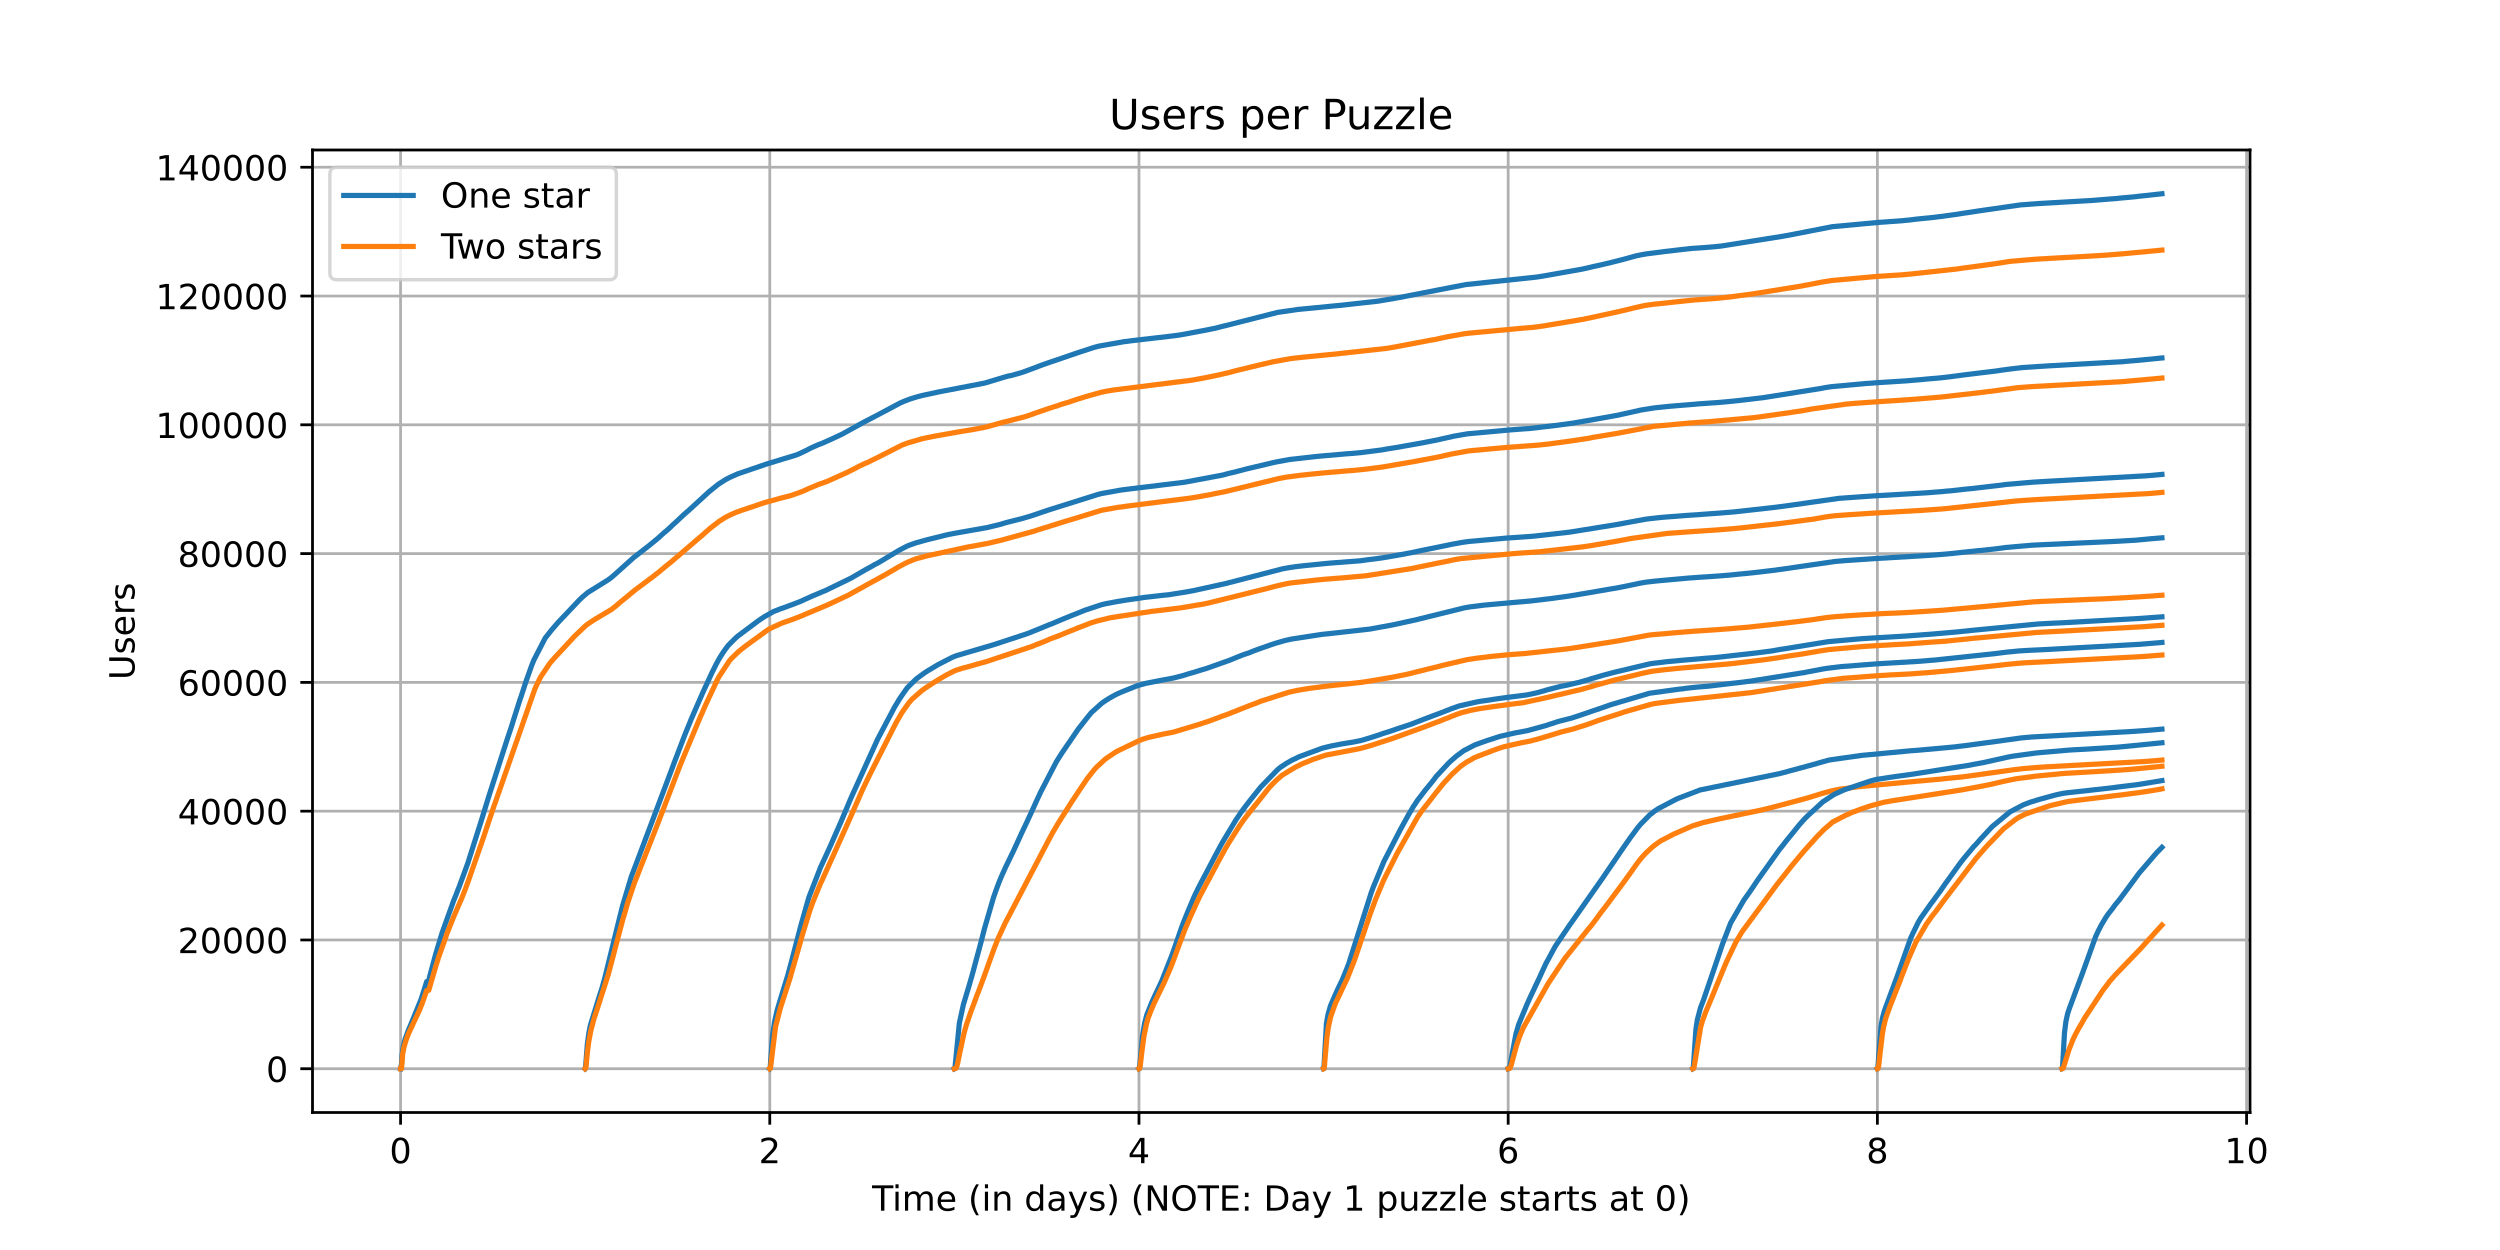 <?xml version="1.0" encoding="utf-8" standalone="no"?>
<!DOCTYPE svg PUBLIC "-//W3C//DTD SVG 1.1//EN"
  "http://www.w3.org/Graphics/SVG/1.1/DTD/svg11.dtd">
<!-- Created with matplotlib (https://matplotlib.org/) -->
<svg height="360pt" version="1.1" viewBox="0 0 720 360" width="720pt" xmlns="http://www.w3.org/2000/svg" xmlns:xlink="http://www.w3.org/1999/xlink">
 <defs>
  <style type="text/css">*{stroke-linecap:butt;stroke-linejoin:round;}</style>
 </defs>
 <g id="figure_1">
  <g id="patch_1">
   <path d="M 0 360 
L 720 360 
L 720 0 
L 0 0 
z
" style="fill:#ffffff;"/>
  </g>
  <g id="axes_1">
   <g id="patch_2">
    <path d="M 90 320.4 
L 648 320.4 
L 648 43.2 
L 90 43.2 
z
" style="fill:#ffffff;"/>
   </g>
   <g id="matplotlib.axis_1">
    <g id="xtick_1">
     <g id="line2d_1">
      <path clip-path="url(#pfa0763bad4)" d="M 115.364 320.4 
L 115.364 43.2 
" style="fill:none;stroke:#b0b0b0;stroke-linecap:square;stroke-width:0.8;"/>
     </g>
     <g id="line2d_2">
      <defs>
       <path d="M 0 0 
L 0 3.5 
" id="m32d793f0c6" style="stroke:#000000;stroke-width:0.8;"/>
      </defs>
      <g>
       <use style="stroke:#000000;stroke-width:0.8;" x="115.364" xlink:href="#m32d793f0c6" y="320.4"/>
      </g>
     </g>
     <g id="text_1">
      <!-- 0 -->
      <g transform="translate(112.182 334.998)scale(0.1 -0.1)">
       <defs>
        <path d="M 31.781 66.406 
Q 24.172 66.406 20.328 58.906 
Q 16.5 51.422 16.5 36.375 
Q 16.5 21.391 20.328 13.891 
Q 24.172 6.391 31.781 6.391 
Q 39.453 6.391 43.281 13.891 
Q 47.125 21.391 47.125 36.375 
Q 47.125 51.422 43.281 58.906 
Q 39.453 66.406 31.781 66.406 
z
M 31.781 74.219 
Q 44.047 74.219 50.516 64.516 
Q 56.984 54.828 56.984 36.375 
Q 56.984 17.969 50.516 8.266 
Q 44.047 -1.422 31.781 -1.422 
Q 19.531 -1.422 13.062 8.266 
Q 6.594 17.969 6.594 36.375 
Q 6.594 54.828 13.062 64.516 
Q 19.531 74.219 31.781 74.219 
z
" id="DejaVuSans-48"/>
       </defs>
       <use xlink:href="#DejaVuSans-48"/>
      </g>
     </g>
    </g>
    <g id="xtick_2">
     <g id="line2d_3">
      <path clip-path="url(#pfa0763bad4)" d="M 221.694 320.4 
L 221.694 43.2 
" style="fill:none;stroke:#b0b0b0;stroke-linecap:square;stroke-width:0.8;"/>
     </g>
     <g id="line2d_4">
      <g>
       <use style="stroke:#000000;stroke-width:0.8;" x="221.694" xlink:href="#m32d793f0c6" y="320.4"/>
      </g>
     </g>
     <g id="text_2">
      <!-- 2 -->
      <g transform="translate(218.513 334.998)scale(0.1 -0.1)">
       <defs>
        <path d="M 19.188 8.297 
L 53.609 8.297 
L 53.609 0 
L 7.328 0 
L 7.328 8.297 
Q 12.938 14.109 22.625 23.891 
Q 32.328 33.688 34.812 36.531 
Q 39.547 41.844 41.422 45.531 
Q 43.312 49.219 43.312 52.781 
Q 43.312 58.594 39.234 62.25 
Q 35.156 65.922 28.609 65.922 
Q 23.969 65.922 18.812 64.312 
Q 13.672 62.703 7.812 59.422 
L 7.812 69.391 
Q 13.766 71.781 18.938 73 
Q 24.125 74.219 28.422 74.219 
Q 39.75 74.219 46.484 68.547 
Q 53.219 62.891 53.219 53.422 
Q 53.219 48.922 51.531 44.891 
Q 49.859 40.875 45.406 35.406 
Q 44.188 33.984 37.641 27.219 
Q 31.109 20.453 19.188 8.297 
z
" id="DejaVuSans-50"/>
       </defs>
       <use xlink:href="#DejaVuSans-50"/>
      </g>
     </g>
    </g>
    <g id="xtick_3">
     <g id="line2d_5">
      <path clip-path="url(#pfa0763bad4)" d="M 328.024 320.4 
L 328.024 43.2 
" style="fill:none;stroke:#b0b0b0;stroke-linecap:square;stroke-width:0.8;"/>
     </g>
     <g id="line2d_6">
      <g>
       <use style="stroke:#000000;stroke-width:0.8;" x="328.024" xlink:href="#m32d793f0c6" y="320.4"/>
      </g>
     </g>
     <g id="text_3">
      <!-- 4 -->
      <g transform="translate(324.843 334.998)scale(0.1 -0.1)">
       <defs>
        <path d="M 37.797 64.312 
L 12.891 25.391 
L 37.797 25.391 
z
M 35.203 72.906 
L 47.609 72.906 
L 47.609 25.391 
L 58.016 25.391 
L 58.016 17.188 
L 47.609 17.188 
L 47.609 0 
L 37.797 0 
L 37.797 17.188 
L 4.891 17.188 
L 4.891 26.703 
z
" id="DejaVuSans-52"/>
       </defs>
       <use xlink:href="#DejaVuSans-52"/>
      </g>
     </g>
    </g>
    <g id="xtick_4">
     <g id="line2d_7">
      <path clip-path="url(#pfa0763bad4)" d="M 434.355 320.4 
L 434.355 43.2 
" style="fill:none;stroke:#b0b0b0;stroke-linecap:square;stroke-width:0.8;"/>
     </g>
     <g id="line2d_8">
      <g>
       <use style="stroke:#000000;stroke-width:0.8;" x="434.355" xlink:href="#m32d793f0c6" y="320.4"/>
      </g>
     </g>
     <g id="text_4">
      <!-- 6 -->
      <g transform="translate(431.173 334.998)scale(0.1 -0.1)">
       <defs>
        <path d="M 33.016 40.375 
Q 26.375 40.375 22.484 35.828 
Q 18.609 31.297 18.609 23.391 
Q 18.609 15.531 22.484 10.953 
Q 26.375 6.391 33.016 6.391 
Q 39.656 6.391 43.531 10.953 
Q 47.406 15.531 47.406 23.391 
Q 47.406 31.297 43.531 35.828 
Q 39.656 40.375 33.016 40.375 
z
M 52.594 71.297 
L 52.594 62.312 
Q 48.875 64.062 45.094 64.984 
Q 41.312 65.922 37.594 65.922 
Q 27.828 65.922 22.672 59.328 
Q 17.531 52.734 16.797 39.406 
Q 19.672 43.656 24.016 45.922 
Q 28.375 48.188 33.594 48.188 
Q 44.578 48.188 50.953 41.516 
Q 57.328 34.859 57.328 23.391 
Q 57.328 12.156 50.688 5.359 
Q 44.047 -1.422 33.016 -1.422 
Q 20.359 -1.422 13.672 8.266 
Q 6.984 17.969 6.984 36.375 
Q 6.984 53.656 15.188 63.938 
Q 23.391 74.219 37.203 74.219 
Q 40.922 74.219 44.703 73.484 
Q 48.484 72.75 52.594 71.297 
z
" id="DejaVuSans-54"/>
       </defs>
       <use xlink:href="#DejaVuSans-54"/>
      </g>
     </g>
    </g>
    <g id="xtick_5">
     <g id="line2d_9">
      <path clip-path="url(#pfa0763bad4)" d="M 540.685 320.4 
L 540.685 43.2 
" style="fill:none;stroke:#b0b0b0;stroke-linecap:square;stroke-width:0.8;"/>
     </g>
     <g id="line2d_10">
      <g>
       <use style="stroke:#000000;stroke-width:0.8;" x="540.685" xlink:href="#m32d793f0c6" y="320.4"/>
      </g>
     </g>
     <g id="text_5">
      <!-- 8 -->
      <g transform="translate(537.504 334.998)scale(0.1 -0.1)">
       <defs>
        <path d="M 31.781 34.625 
Q 24.75 34.625 20.719 30.859 
Q 16.703 27.094 16.703 20.516 
Q 16.703 13.922 20.719 10.156 
Q 24.75 6.391 31.781 6.391 
Q 38.812 6.391 42.859 10.172 
Q 46.922 13.969 46.922 20.516 
Q 46.922 27.094 42.891 30.859 
Q 38.875 34.625 31.781 34.625 
z
M 21.922 38.812 
Q 15.578 40.375 12.031 44.719 
Q 8.5 49.078 8.5 55.328 
Q 8.5 64.062 14.719 69.141 
Q 20.953 74.219 31.781 74.219 
Q 42.672 74.219 48.875 69.141 
Q 55.078 64.062 55.078 55.328 
Q 55.078 49.078 51.531 44.719 
Q 48 40.375 41.703 38.812 
Q 48.828 37.156 52.797 32.312 
Q 56.781 27.484 56.781 20.516 
Q 56.781 9.906 50.312 4.234 
Q 43.844 -1.422 31.781 -1.422 
Q 19.734 -1.422 13.25 4.234 
Q 6.781 9.906 6.781 20.516 
Q 6.781 27.484 10.781 32.312 
Q 14.797 37.156 21.922 38.812 
z
M 18.312 54.391 
Q 18.312 48.734 21.844 45.562 
Q 25.391 42.391 31.781 42.391 
Q 38.141 42.391 41.719 45.562 
Q 45.312 48.734 45.312 54.391 
Q 45.312 60.062 41.719 63.234 
Q 38.141 66.406 31.781 66.406 
Q 25.391 66.406 21.844 63.234 
Q 18.312 60.062 18.312 54.391 
z
" id="DejaVuSans-56"/>
       </defs>
       <use xlink:href="#DejaVuSans-56"/>
      </g>
     </g>
    </g>
    <g id="xtick_6">
     <g id="line2d_11">
      <path clip-path="url(#pfa0763bad4)" d="M 647.015 320.4 
L 647.015 43.2 
" style="fill:none;stroke:#b0b0b0;stroke-linecap:square;stroke-width:0.8;"/>
     </g>
     <g id="line2d_12">
      <g>
       <use style="stroke:#000000;stroke-width:0.8;" x="647.015" xlink:href="#m32d793f0c6" y="320.4"/>
      </g>
     </g>
     <g id="text_6">
      <!-- 10 -->
      <g transform="translate(640.653 334.998)scale(0.1 -0.1)">
       <defs>
        <path d="M 12.406 8.297 
L 28.516 8.297 
L 28.516 63.922 
L 10.984 60.406 
L 10.984 69.391 
L 28.422 72.906 
L 38.281 72.906 
L 38.281 8.297 
L 54.391 8.297 
L 54.391 0 
L 12.406 0 
z
" id="DejaVuSans-49"/>
       </defs>
       <use xlink:href="#DejaVuSans-49"/>
       <use x="63.623" xlink:href="#DejaVuSans-48"/>
      </g>
     </g>
    </g>
    <g id="text_7">
     <!-- Time (in days) (NOTE: Day 1 puzzle starts at 0) -->
     <g transform="translate(251.161 348.677)scale(0.1 -0.1)">
      <defs>
       <path d="M -0.297 72.906 
L 61.375 72.906 
L 61.375 64.594 
L 35.5 64.594 
L 35.5 0 
L 25.594 0 
L 25.594 64.594 
L -0.297 64.594 
z
" id="DejaVuSans-84"/>
       <path d="M 9.422 54.688 
L 18.406 54.688 
L 18.406 0 
L 9.422 0 
z
M 9.422 75.984 
L 18.406 75.984 
L 18.406 64.594 
L 9.422 64.594 
z
" id="DejaVuSans-105"/>
       <path d="M 52 44.188 
Q 55.375 50.25 60.062 53.125 
Q 64.75 56 71.094 56 
Q 79.641 56 84.281 50.016 
Q 88.922 44.047 88.922 33.016 
L 88.922 0 
L 79.891 0 
L 79.891 32.719 
Q 79.891 40.578 77.094 44.375 
Q 74.312 48.188 68.609 48.188 
Q 61.625 48.188 57.562 43.547 
Q 53.516 38.922 53.516 30.906 
L 53.516 0 
L 44.484 0 
L 44.484 32.719 
Q 44.484 40.625 41.703 44.406 
Q 38.922 48.188 33.109 48.188 
Q 26.219 48.188 22.156 43.531 
Q 18.109 38.875 18.109 30.906 
L 18.109 0 
L 9.078 0 
L 9.078 54.688 
L 18.109 54.688 
L 18.109 46.188 
Q 21.188 51.219 25.484 53.609 
Q 29.781 56 35.688 56 
Q 41.656 56 45.828 52.969 
Q 50 49.953 52 44.188 
z
" id="DejaVuSans-109"/>
       <path d="M 56.203 29.594 
L 56.203 25.203 
L 14.891 25.203 
Q 15.484 15.922 20.484 11.062 
Q 25.484 6.203 34.422 6.203 
Q 39.594 6.203 44.453 7.469 
Q 49.312 8.734 54.109 11.281 
L 54.109 2.781 
Q 49.266 0.734 44.188 -0.344 
Q 39.109 -1.422 33.891 -1.422 
Q 20.797 -1.422 13.156 6.188 
Q 5.516 13.812 5.516 26.812 
Q 5.516 40.234 12.766 48.109 
Q 20.016 56 32.328 56 
Q 43.359 56 49.781 48.891 
Q 56.203 41.797 56.203 29.594 
z
M 47.219 32.234 
Q 47.125 39.594 43.094 43.984 
Q 39.062 48.391 32.422 48.391 
Q 24.906 48.391 20.391 44.141 
Q 15.875 39.891 15.188 32.172 
z
" id="DejaVuSans-101"/>
       <path id="DejaVuSans-32"/>
       <path d="M 31 75.875 
Q 24.469 64.656 21.281 53.656 
Q 18.109 42.672 18.109 31.391 
Q 18.109 20.125 21.312 9.062 
Q 24.516 -2 31 -13.188 
L 23.188 -13.188 
Q 15.875 -1.703 12.234 9.375 
Q 8.594 20.453 8.594 31.391 
Q 8.594 42.281 12.203 53.312 
Q 15.828 64.359 23.188 75.875 
z
" id="DejaVuSans-40"/>
       <path d="M 54.891 33.016 
L 54.891 0 
L 45.906 0 
L 45.906 32.719 
Q 45.906 40.484 42.875 44.328 
Q 39.844 48.188 33.797 48.188 
Q 26.516 48.188 22.312 43.547 
Q 18.109 38.922 18.109 30.906 
L 18.109 0 
L 9.078 0 
L 9.078 54.688 
L 18.109 54.688 
L 18.109 46.188 
Q 21.344 51.125 25.703 53.562 
Q 30.078 56 35.797 56 
Q 45.219 56 50.047 50.172 
Q 54.891 44.344 54.891 33.016 
z
" id="DejaVuSans-110"/>
       <path d="M 45.406 46.391 
L 45.406 75.984 
L 54.391 75.984 
L 54.391 0 
L 45.406 0 
L 45.406 8.203 
Q 42.578 3.328 38.25 0.953 
Q 33.938 -1.422 27.875 -1.422 
Q 17.969 -1.422 11.734 6.484 
Q 5.516 14.406 5.516 27.297 
Q 5.516 40.188 11.734 48.094 
Q 17.969 56 27.875 56 
Q 33.938 56 38.25 53.625 
Q 42.578 51.266 45.406 46.391 
z
M 14.797 27.297 
Q 14.797 17.391 18.875 11.75 
Q 22.953 6.109 30.078 6.109 
Q 37.203 6.109 41.297 11.75 
Q 45.406 17.391 45.406 27.297 
Q 45.406 37.203 41.297 42.844 
Q 37.203 48.484 30.078 48.484 
Q 22.953 48.484 18.875 42.844 
Q 14.797 37.203 14.797 27.297 
z
" id="DejaVuSans-100"/>
       <path d="M 34.281 27.484 
Q 23.391 27.484 19.188 25 
Q 14.984 22.516 14.984 16.5 
Q 14.984 11.719 18.141 8.906 
Q 21.297 6.109 26.703 6.109 
Q 34.188 6.109 38.703 11.406 
Q 43.219 16.703 43.219 25.484 
L 43.219 27.484 
z
M 52.203 31.203 
L 52.203 0 
L 43.219 0 
L 43.219 8.297 
Q 40.141 3.328 35.547 0.953 
Q 30.953 -1.422 24.312 -1.422 
Q 15.922 -1.422 10.953 3.297 
Q 6 8.016 6 15.922 
Q 6 25.141 12.172 29.828 
Q 18.359 34.516 30.609 34.516 
L 43.219 34.516 
L 43.219 35.406 
Q 43.219 41.609 39.141 45 
Q 35.062 48.391 27.688 48.391 
Q 23 48.391 18.547 47.266 
Q 14.109 46.141 10.016 43.891 
L 10.016 52.203 
Q 14.938 54.109 19.578 55.047 
Q 24.219 56 28.609 56 
Q 40.484 56 46.344 49.844 
Q 52.203 43.703 52.203 31.203 
z
" id="DejaVuSans-97"/>
       <path d="M 32.172 -5.078 
Q 28.375 -14.844 24.75 -17.812 
Q 21.141 -20.797 15.094 -20.797 
L 7.906 -20.797 
L 7.906 -13.281 
L 13.188 -13.281 
Q 16.891 -13.281 18.938 -11.516 
Q 21 -9.766 23.484 -3.219 
L 25.094 0.875 
L 2.984 54.688 
L 12.5 54.688 
L 29.594 11.922 
L 46.688 54.688 
L 56.203 54.688 
z
" id="DejaVuSans-121"/>
       <path d="M 44.281 53.078 
L 44.281 44.578 
Q 40.484 46.531 36.375 47.5 
Q 32.281 48.484 27.875 48.484 
Q 21.188 48.484 17.844 46.438 
Q 14.5 44.391 14.5 40.281 
Q 14.5 37.156 16.891 35.375 
Q 19.281 33.594 26.516 31.984 
L 29.594 31.297 
Q 39.156 29.25 43.188 25.516 
Q 47.219 21.781 47.219 15.094 
Q 47.219 7.469 41.188 3.016 
Q 35.156 -1.422 24.609 -1.422 
Q 20.219 -1.422 15.453 -0.562 
Q 10.688 0.297 5.422 2 
L 5.422 11.281 
Q 10.406 8.688 15.234 7.391 
Q 20.062 6.109 24.812 6.109 
Q 31.156 6.109 34.562 8.281 
Q 37.984 10.453 37.984 14.406 
Q 37.984 18.062 35.516 20.016 
Q 33.062 21.969 24.703 23.781 
L 21.578 24.516 
Q 13.234 26.266 9.516 29.906 
Q 5.812 33.547 5.812 39.891 
Q 5.812 47.609 11.281 51.797 
Q 16.75 56 26.812 56 
Q 31.781 56 36.172 55.266 
Q 40.578 54.547 44.281 53.078 
z
" id="DejaVuSans-115"/>
       <path d="M 8.016 75.875 
L 15.828 75.875 
Q 23.141 64.359 26.781 53.312 
Q 30.422 42.281 30.422 31.391 
Q 30.422 20.453 26.781 9.375 
Q 23.141 -1.703 15.828 -13.188 
L 8.016 -13.188 
Q 14.5 -2 17.703 9.062 
Q 20.906 20.125 20.906 31.391 
Q 20.906 42.672 17.703 53.656 
Q 14.5 64.656 8.016 75.875 
z
" id="DejaVuSans-41"/>
       <path d="M 9.812 72.906 
L 23.094 72.906 
L 55.422 11.922 
L 55.422 72.906 
L 64.984 72.906 
L 64.984 0 
L 51.703 0 
L 19.391 60.984 
L 19.391 0 
L 9.812 0 
z
" id="DejaVuSans-78"/>
       <path d="M 39.406 66.219 
Q 28.656 66.219 22.328 58.203 
Q 16.016 50.203 16.016 36.375 
Q 16.016 22.609 22.328 14.594 
Q 28.656 6.594 39.406 6.594 
Q 50.141 6.594 56.422 14.594 
Q 62.703 22.609 62.703 36.375 
Q 62.703 50.203 56.422 58.203 
Q 50.141 66.219 39.406 66.219 
z
M 39.406 74.219 
Q 54.734 74.219 63.906 63.938 
Q 73.094 53.656 73.094 36.375 
Q 73.094 19.141 63.906 8.859 
Q 54.734 -1.422 39.406 -1.422 
Q 24.031 -1.422 14.812 8.828 
Q 5.609 19.094 5.609 36.375 
Q 5.609 53.656 14.812 63.938 
Q 24.031 74.219 39.406 74.219 
z
" id="DejaVuSans-79"/>
       <path d="M 9.812 72.906 
L 55.906 72.906 
L 55.906 64.594 
L 19.672 64.594 
L 19.672 43.016 
L 54.391 43.016 
L 54.391 34.719 
L 19.672 34.719 
L 19.672 8.297 
L 56.781 8.297 
L 56.781 0 
L 9.812 0 
z
" id="DejaVuSans-69"/>
       <path d="M 11.719 12.406 
L 22.016 12.406 
L 22.016 0 
L 11.719 0 
z
M 11.719 51.703 
L 22.016 51.703 
L 22.016 39.312 
L 11.719 39.312 
z
" id="DejaVuSans-58"/>
       <path d="M 19.672 64.797 
L 19.672 8.109 
L 31.594 8.109 
Q 46.688 8.109 53.688 14.938 
Q 60.688 21.781 60.688 36.531 
Q 60.688 51.172 53.688 57.984 
Q 46.688 64.797 31.594 64.797 
z
M 9.812 72.906 
L 30.078 72.906 
Q 51.266 72.906 61.172 64.094 
Q 71.094 55.281 71.094 36.531 
Q 71.094 17.672 61.125 8.828 
Q 51.172 0 30.078 0 
L 9.812 0 
z
" id="DejaVuSans-68"/>
       <path d="M 18.109 8.203 
L 18.109 -20.797 
L 9.078 -20.797 
L 9.078 54.688 
L 18.109 54.688 
L 18.109 46.391 
Q 20.953 51.266 25.266 53.625 
Q 29.594 56 35.594 56 
Q 45.562 56 51.781 48.094 
Q 58.016 40.188 58.016 27.297 
Q 58.016 14.406 51.781 6.484 
Q 45.562 -1.422 35.594 -1.422 
Q 29.594 -1.422 25.266 0.953 
Q 20.953 3.328 18.109 8.203 
z
M 48.688 27.297 
Q 48.688 37.203 44.609 42.844 
Q 40.531 48.484 33.406 48.484 
Q 26.266 48.484 22.188 42.844 
Q 18.109 37.203 18.109 27.297 
Q 18.109 17.391 22.188 11.75 
Q 26.266 6.109 33.406 6.109 
Q 40.531 6.109 44.609 11.75 
Q 48.688 17.391 48.688 27.297 
z
" id="DejaVuSans-112"/>
       <path d="M 8.5 21.578 
L 8.5 54.688 
L 17.484 54.688 
L 17.484 21.922 
Q 17.484 14.156 20.5 10.266 
Q 23.531 6.391 29.594 6.391 
Q 36.859 6.391 41.078 11.031 
Q 45.312 15.672 45.312 23.688 
L 45.312 54.688 
L 54.297 54.688 
L 54.297 0 
L 45.312 0 
L 45.312 8.406 
Q 42.047 3.422 37.719 1 
Q 33.406 -1.422 27.688 -1.422 
Q 18.266 -1.422 13.375 4.438 
Q 8.5 10.297 8.5 21.578 
z
M 31.109 56 
z
" id="DejaVuSans-117"/>
       <path d="M 5.516 54.688 
L 48.188 54.688 
L 48.188 46.484 
L 14.406 7.172 
L 48.188 7.172 
L 48.188 0 
L 4.297 0 
L 4.297 8.203 
L 38.094 47.516 
L 5.516 47.516 
z
" id="DejaVuSans-122"/>
       <path d="M 9.422 75.984 
L 18.406 75.984 
L 18.406 0 
L 9.422 0 
z
" id="DejaVuSans-108"/>
       <path d="M 18.312 70.219 
L 18.312 54.688 
L 36.812 54.688 
L 36.812 47.703 
L 18.312 47.703 
L 18.312 18.016 
Q 18.312 11.328 20.141 9.422 
Q 21.969 7.516 27.594 7.516 
L 36.812 7.516 
L 36.812 0 
L 27.594 0 
Q 17.188 0 13.234 3.875 
Q 9.281 7.766 9.281 18.016 
L 9.281 47.703 
L 2.688 47.703 
L 2.688 54.688 
L 9.281 54.688 
L 9.281 70.219 
z
" id="DejaVuSans-116"/>
       <path d="M 41.109 46.297 
Q 39.594 47.172 37.812 47.578 
Q 36.031 48 33.891 48 
Q 26.266 48 22.188 43.047 
Q 18.109 38.094 18.109 28.812 
L 18.109 0 
L 9.078 0 
L 9.078 54.688 
L 18.109 54.688 
L 18.109 46.188 
Q 20.953 51.172 25.484 53.578 
Q 30.031 56 36.531 56 
Q 37.453 56 38.578 55.875 
Q 39.703 55.766 41.062 55.516 
z
" id="DejaVuSans-114"/>
      </defs>
      <use xlink:href="#DejaVuSans-84"/>
      <use x="57.959" xlink:href="#DejaVuSans-105"/>
      <use x="85.742" xlink:href="#DejaVuSans-109"/>
      <use x="183.154" xlink:href="#DejaVuSans-101"/>
      <use x="244.678" xlink:href="#DejaVuSans-32"/>
      <use x="276.465" xlink:href="#DejaVuSans-40"/>
      <use x="315.479" xlink:href="#DejaVuSans-105"/>
      <use x="343.262" xlink:href="#DejaVuSans-110"/>
      <use x="406.641" xlink:href="#DejaVuSans-32"/>
      <use x="438.428" xlink:href="#DejaVuSans-100"/>
      <use x="501.904" xlink:href="#DejaVuSans-97"/>
      <use x="563.184" xlink:href="#DejaVuSans-121"/>
      <use x="622.363" xlink:href="#DejaVuSans-115"/>
      <use x="674.463" xlink:href="#DejaVuSans-41"/>
      <use x="713.477" xlink:href="#DejaVuSans-32"/>
      <use x="745.264" xlink:href="#DejaVuSans-40"/>
      <use x="784.277" xlink:href="#DejaVuSans-78"/>
      <use x="859.082" xlink:href="#DejaVuSans-79"/>
      <use x="937.793" xlink:href="#DejaVuSans-84"/>
      <use x="998.877" xlink:href="#DejaVuSans-69"/>
      <use x="1062.061" xlink:href="#DejaVuSans-58"/>
      <use x="1095.752" xlink:href="#DejaVuSans-32"/>
      <use x="1127.539" xlink:href="#DejaVuSans-68"/>
      <use x="1204.541" xlink:href="#DejaVuSans-97"/>
      <use x="1265.82" xlink:href="#DejaVuSans-121"/>
      <use x="1325" xlink:href="#DejaVuSans-32"/>
      <use x="1356.787" xlink:href="#DejaVuSans-49"/>
      <use x="1420.41" xlink:href="#DejaVuSans-32"/>
      <use x="1452.197" xlink:href="#DejaVuSans-112"/>
      <use x="1515.674" xlink:href="#DejaVuSans-117"/>
      <use x="1579.053" xlink:href="#DejaVuSans-122"/>
      <use x="1631.543" xlink:href="#DejaVuSans-122"/>
      <use x="1684.033" xlink:href="#DejaVuSans-108"/>
      <use x="1711.816" xlink:href="#DejaVuSans-101"/>
      <use x="1773.34" xlink:href="#DejaVuSans-32"/>
      <use x="1805.127" xlink:href="#DejaVuSans-115"/>
      <use x="1857.227" xlink:href="#DejaVuSans-116"/>
      <use x="1896.436" xlink:href="#DejaVuSans-97"/>
      <use x="1957.715" xlink:href="#DejaVuSans-114"/>
      <use x="1998.828" xlink:href="#DejaVuSans-116"/>
      <use x="2038.037" xlink:href="#DejaVuSans-115"/>
      <use x="2090.137" xlink:href="#DejaVuSans-32"/>
      <use x="2121.924" xlink:href="#DejaVuSans-97"/>
      <use x="2183.203" xlink:href="#DejaVuSans-116"/>
      <use x="2222.412" xlink:href="#DejaVuSans-32"/>
      <use x="2254.199" xlink:href="#DejaVuSans-48"/>
      <use x="2317.822" xlink:href="#DejaVuSans-41"/>
     </g>
    </g>
   </g>
   <g id="matplotlib.axis_2">
    <g id="ytick_1">
     <g id="line2d_13">
      <path clip-path="url(#pfa0763bad4)" d="M 90 307.8 
L 648 307.8 
" style="fill:none;stroke:#b0b0b0;stroke-linecap:square;stroke-width:0.8;"/>
     </g>
     <g id="line2d_14">
      <defs>
       <path d="M 0 0 
L -3.5 0 
" id="mc093ecd200" style="stroke:#000000;stroke-width:0.8;"/>
      </defs>
      <g>
       <use style="stroke:#000000;stroke-width:0.8;" x="90" xlink:href="#mc093ecd200" y="307.8"/>
      </g>
     </g>
     <g id="text_8">
      <!-- 0 -->
      <g transform="translate(76.638 311.599)scale(0.1 -0.1)">
       <use xlink:href="#DejaVuSans-48"/>
      </g>
     </g>
    </g>
    <g id="ytick_2">
     <g id="line2d_15">
      <path clip-path="url(#pfa0763bad4)" d="M 90 270.709 
L 648 270.709 
" style="fill:none;stroke:#b0b0b0;stroke-linecap:square;stroke-width:0.8;"/>
     </g>
     <g id="line2d_16">
      <g>
       <use style="stroke:#000000;stroke-width:0.8;" x="90" xlink:href="#mc093ecd200" y="270.709"/>
      </g>
     </g>
     <g id="text_9">
      <!-- 20000 -->
      <g transform="translate(51.188 274.508)scale(0.1 -0.1)">
       <use xlink:href="#DejaVuSans-50"/>
       <use x="63.623" xlink:href="#DejaVuSans-48"/>
       <use x="127.246" xlink:href="#DejaVuSans-48"/>
       <use x="190.869" xlink:href="#DejaVuSans-48"/>
       <use x="254.492" xlink:href="#DejaVuSans-48"/>
      </g>
     </g>
    </g>
    <g id="ytick_3">
     <g id="line2d_17">
      <path clip-path="url(#pfa0763bad4)" d="M 90 233.619 
L 648 233.619 
" style="fill:none;stroke:#b0b0b0;stroke-linecap:square;stroke-width:0.8;"/>
     </g>
     <g id="line2d_18">
      <g>
       <use style="stroke:#000000;stroke-width:0.8;" x="90" xlink:href="#mc093ecd200" y="233.619"/>
      </g>
     </g>
     <g id="text_10">
      <!-- 40000 -->
      <g transform="translate(51.188 237.418)scale(0.1 -0.1)">
       <use xlink:href="#DejaVuSans-52"/>
       <use x="63.623" xlink:href="#DejaVuSans-48"/>
       <use x="127.246" xlink:href="#DejaVuSans-48"/>
       <use x="190.869" xlink:href="#DejaVuSans-48"/>
       <use x="254.492" xlink:href="#DejaVuSans-48"/>
      </g>
     </g>
    </g>
    <g id="ytick_4">
     <g id="line2d_19">
      <path clip-path="url(#pfa0763bad4)" d="M 90 196.528 
L 648 196.528 
" style="fill:none;stroke:#b0b0b0;stroke-linecap:square;stroke-width:0.8;"/>
     </g>
     <g id="line2d_20">
      <g>
       <use style="stroke:#000000;stroke-width:0.8;" x="90" xlink:href="#mc093ecd200" y="196.528"/>
      </g>
     </g>
     <g id="text_11">
      <!-- 60000 -->
      <g transform="translate(51.188 200.327)scale(0.1 -0.1)">
       <use xlink:href="#DejaVuSans-54"/>
       <use x="63.623" xlink:href="#DejaVuSans-48"/>
       <use x="127.246" xlink:href="#DejaVuSans-48"/>
       <use x="190.869" xlink:href="#DejaVuSans-48"/>
       <use x="254.492" xlink:href="#DejaVuSans-48"/>
      </g>
     </g>
    </g>
    <g id="ytick_5">
     <g id="line2d_21">
      <path clip-path="url(#pfa0763bad4)" d="M 90 159.437 
L 648 159.437 
" style="fill:none;stroke:#b0b0b0;stroke-linecap:square;stroke-width:0.8;"/>
     </g>
     <g id="line2d_22">
      <g>
       <use style="stroke:#000000;stroke-width:0.8;" x="90" xlink:href="#mc093ecd200" y="159.437"/>
      </g>
     </g>
     <g id="text_12">
      <!-- 80000 -->
      <g transform="translate(51.188 163.236)scale(0.1 -0.1)">
       <use xlink:href="#DejaVuSans-56"/>
       <use x="63.623" xlink:href="#DejaVuSans-48"/>
       <use x="127.246" xlink:href="#DejaVuSans-48"/>
       <use x="190.869" xlink:href="#DejaVuSans-48"/>
       <use x="254.492" xlink:href="#DejaVuSans-48"/>
      </g>
     </g>
    </g>
    <g id="ytick_6">
     <g id="line2d_23">
      <path clip-path="url(#pfa0763bad4)" d="M 90 122.346 
L 648 122.346 
" style="fill:none;stroke:#b0b0b0;stroke-linecap:square;stroke-width:0.8;"/>
     </g>
     <g id="line2d_24">
      <g>
       <use style="stroke:#000000;stroke-width:0.8;" x="90" xlink:href="#mc093ecd200" y="122.346"/>
      </g>
     </g>
     <g id="text_13">
      <!-- 100000 -->
      <g transform="translate(44.825 126.146)scale(0.1 -0.1)">
       <use xlink:href="#DejaVuSans-49"/>
       <use x="63.623" xlink:href="#DejaVuSans-48"/>
       <use x="127.246" xlink:href="#DejaVuSans-48"/>
       <use x="190.869" xlink:href="#DejaVuSans-48"/>
       <use x="254.492" xlink:href="#DejaVuSans-48"/>
       <use x="318.115" xlink:href="#DejaVuSans-48"/>
      </g>
     </g>
    </g>
    <g id="ytick_7">
     <g id="line2d_25">
      <path clip-path="url(#pfa0763bad4)" d="M 90 85.256 
L 648 85.256 
" style="fill:none;stroke:#b0b0b0;stroke-linecap:square;stroke-width:0.8;"/>
     </g>
     <g id="line2d_26">
      <g>
       <use style="stroke:#000000;stroke-width:0.8;" x="90" xlink:href="#mc093ecd200" y="85.256"/>
      </g>
     </g>
     <g id="text_14">
      <!-- 120000 -->
      <g transform="translate(44.825 89.055)scale(0.1 -0.1)">
       <use xlink:href="#DejaVuSans-49"/>
       <use x="63.623" xlink:href="#DejaVuSans-50"/>
       <use x="127.246" xlink:href="#DejaVuSans-48"/>
       <use x="190.869" xlink:href="#DejaVuSans-48"/>
       <use x="254.492" xlink:href="#DejaVuSans-48"/>
       <use x="318.115" xlink:href="#DejaVuSans-48"/>
      </g>
     </g>
    </g>
    <g id="ytick_8">
     <g id="line2d_27">
      <path clip-path="url(#pfa0763bad4)" d="M 90 48.165 
L 648 48.165 
" style="fill:none;stroke:#b0b0b0;stroke-linecap:square;stroke-width:0.8;"/>
     </g>
     <g id="line2d_28">
      <g>
       <use style="stroke:#000000;stroke-width:0.8;" x="90" xlink:href="#mc093ecd200" y="48.165"/>
      </g>
     </g>
     <g id="text_15">
      <!-- 140000 -->
      <g transform="translate(44.825 51.964)scale(0.1 -0.1)">
       <use xlink:href="#DejaVuSans-49"/>
       <use x="63.623" xlink:href="#DejaVuSans-52"/>
       <use x="127.246" xlink:href="#DejaVuSans-48"/>
       <use x="190.869" xlink:href="#DejaVuSans-48"/>
       <use x="254.492" xlink:href="#DejaVuSans-48"/>
       <use x="318.115" xlink:href="#DejaVuSans-48"/>
      </g>
     </g>
    </g>
    <g id="text_16">
     <!-- Users -->
     <g transform="translate(38.745 195.801)rotate(-90)scale(0.1 -0.1)">
      <defs>
       <path d="M 8.688 72.906 
L 18.609 72.906 
L 18.609 28.609 
Q 18.609 16.891 22.844 11.734 
Q 27.094 6.594 36.625 6.594 
Q 46.094 6.594 50.344 11.734 
Q 54.594 16.891 54.594 28.609 
L 54.594 72.906 
L 64.5 72.906 
L 64.5 27.391 
Q 64.5 13.141 57.438 5.859 
Q 50.391 -1.422 36.625 -1.422 
Q 22.797 -1.422 15.734 5.859 
Q 8.688 13.141 8.688 27.391 
z
" id="DejaVuSans-85"/>
      </defs>
      <use xlink:href="#DejaVuSans-85"/>
      <use x="73.193" xlink:href="#DejaVuSans-115"/>
      <use x="125.293" xlink:href="#DejaVuSans-101"/>
      <use x="186.816" xlink:href="#DejaVuSans-114"/>
      <use x="227.93" xlink:href="#DejaVuSans-115"/>
     </g>
    </g>
   </g>
   <g id="line2d_29">
    <path clip-path="url(#pfa0763bad4)" d="M 115.364 307.8 
L 115.638 306.478 
L 115.8 303.796 
L 116.114 301.552 
L 116.64 299.358 
L 117.699 296.489 
L 118.138 295.495 
L 121.279 287.788 
L 122.894 282.678 
L 123.482 282.499 
L 123.775 281.137 
L 124.794 277.328 
L 125.499 274.708 
L 127.351 268.58 
L 130.662 259.35 
L 131.223 257.995 
L 131.944 256.12 
L 132.237 255.409 
L 134.731 248.592 
L 137.659 239.36 
L 138.419 236.99 
L 140.77 229.353 
L 146.186 212.571 
L 146.516 211.581 
L 147.113 209.817 
L 147.406 208.907 
L 147.917 207.262 
L 149.634 201.856 
L 150.144 200.38 
L 151.459 196.335 
L 152.774 192.639 
L 153.176 191.524 
L 153.176 191.524 
L 153.799 189.996 
L 157.012 183.774 
L 158.363 182.059 
L 158.912 181.367 
L 160.778 179.212 
L 167.021 172.628 
L 167.291 172.378 
L 167.693 171.992 
L 169.212 170.703 
L 169.541 170.488 
L 175.24 166.939 
L 175.635 166.651 
L 175.854 166.481 
L 176.117 166.277 
L 177.03 165.483 
L 182.404 160.648 
L 186.356 157.577 
L 186.722 157.295 
L 189.649 154.893 
L 189.942 154.612 
L 190.581 154.027 
L 191.442 153.258 
L 191.662 153.102 
L 192.371 152.49 
L 193.102 151.809 
L 193.942 150.993 
L 194.417 150.589 
L 196.827 148.319 
L 197.26 147.93 
L 198.361 146.98 
L 203.885 141.915 
L 204.215 141.613 
L 206.361 139.885 
L 206.52 139.759 
L 206.909 139.449 
L 207.384 139.143 
L 208.094 138.685 
L 208.516 138.416 
L 208.9 138.177 
L 209.339 137.93 
L 209.852 137.67 
L 210.269 137.461 
L 211.146 137.055 
L 211.548 136.884 
L 212.414 136.489 
L 220.978 133.57 
L 229.338 131.033 
L 230.203 130.677 
L 230.434 130.571 
L 232.553 129.553 
L 232.881 129.358 
L 233.425 129.084 
L 233.795 128.908 
L 235.841 128.003 
L 236.39 127.823 
L 237.011 127.563 
L 237.011 127.563 
L 239.975 126.237 
L 240.597 125.935 
L 240.926 125.787 
L 242.061 125.256 
L 242.527 125.03 
L 242.756 124.92 
L 243.086 124.72 
L 248.648 121.655 
L 250.71 120.583 
L 251.294 120.28 
L 251.769 120.034 
L 259.33 116.017 
L 259.951 115.761 
L 260.18 115.648 
L 261.535 115.114 
L 261.96 114.978 
L 262.179 114.889 
L 263.914 114.35 
L 264.536 114.183 
L 265.013 114.051 
L 265.868 113.841 
L 268.974 113.174 
L 269.522 113.064 
L 269.924 112.957 
L 283.641 110.314 
L 289.459 108.55 
L 289.904 108.445 
L 290.232 108.328 
L 291.109 108.172 
L 291.693 108.024 
L 292.314 107.851 
L 293.045 107.636 
L 293.557 107.499 
L 294.692 107.148 
L 298.633 105.689 
L 298.962 105.544 
L 300.108 105.12 
L 301.169 104.749 
L 301.572 104.598 
L 303.218 104.04 
L 303.528 103.94 
L 308.57 102.213 
L 309.739 101.811 
L 310.58 101.527 
L 310.981 101.394 
L 313.211 100.669 
L 314.017 100.4 
L 315.115 100.049 
L 316.506 99.68 
L 323.697 98.41 
L 324.67 98.302 
L 325.634 98.163 
L 328.354 97.842 
L 329.965 97.651 
L 330.55 97.588 
L 333.496 97.243 
L 334.556 97.134 
L 338.38 96.665 
L 338.892 96.598 
L 339.669 96.49 
L 340.363 96.375 
L 342.117 96.051 
L 342.664 95.945 
L 347.308 95.074 
L 348.15 94.897 
L 348.918 94.742 
L 349.869 94.558 
L 351.845 94.054 
L 352.285 93.94 
L 353.002 93.773 
L 367.908 89.979 
L 373.824 89.119 
L 384.533 88.076 
L 385.738 87.967 
L 396.841 86.741 
L 399.951 86.218 
L 400.866 86.064 
L 402.403 85.784 
L 403.829 85.537 
L 404.451 85.402 
L 422.159 81.956 
L 442.465 79.805 
L 443.563 79.642 
L 445.209 79.364 
L 449.965 78.52 
L 454.759 77.676 
L 455.821 77.472 
L 457.359 77.133 
L 459.225 76.684 
L 460.286 76.469 
L 463.909 75.621 
L 464.421 75.482 
L 466.581 74.943 
L 467.606 74.679 
L 471.119 73.711 
L 471.595 73.604 
L 472.619 73.392 
L 474.194 73.108 
L 478.476 72.572 
L 479.208 72.463 
L 481.037 72.261 
L 484.513 71.845 
L 485.502 71.743 
L 486.343 71.64 
L 487.477 71.53 
L 490.843 71.302 
L 492.161 71.196 
L 493.81 71.059 
L 495.794 70.848 
L 513.767 67.99 
L 514.206 67.903 
L 515.085 67.752 
L 527.711 65.284 
L 541.215 64.036 
L 542.935 63.928 
L 544.399 63.812 
L 546.045 63.704 
L 546.667 63.654 
L 548.058 63.548 
L 548.826 63.459 
L 549.997 63.355 
L 551.533 63.15 
L 553.619 62.934 
L 555.704 62.73 
L 557.424 62.543 
L 557.936 62.469 
L 559.546 62.278 
L 562.332 61.887 
L 563.21 61.775 
L 564.161 61.62 
L 565.369 61.421 
L 566.613 61.252 
L 567.783 61.067 
L 569.869 60.748 
L 570.235 60.692 
L 581.985 59.003 
L 583.522 58.895 
L 587.548 58.595 
L 602.415 57.738 
L 607.809 57.298 
L 609.309 57.195 
L 610.48 57.063 
L 611.578 56.957 
L 612.2 56.913 
L 614.73 56.677 
L 616.048 56.52 
L 622.636 55.8 
L 622.636 55.8 
" style="fill:none;stroke:#1f77b4;stroke-linecap:square;stroke-width:1.5;"/>
   </g>
   <g id="line2d_30">
    <path clip-path="url(#pfa0763bad4)" d="M 115.364 307.8 
L 115.638 307.774 
L 115.983 303.444 
L 116.311 301.723 
L 116.932 299.612 
L 117.663 297.654 
L 120.731 291.087 
L 121.644 288.813 
L 122.894 285.264 
L 123.482 285.201 
L 125.415 278.584 
L 126.341 275.613 
L 126.854 274.194 
L 128.83 268.586 
L 130.675 264 
L 132.575 259.615 
L 132.903 258.874 
L 134.109 255.819 
L 134.878 253.709 
L 139.38 240.771 
L 140.137 238.431 
L 140.429 237.6 
L 142.219 232.281 
L 142.438 231.686 
L 154.018 198.501 
L 154.421 197.589 
L 155.076 196.238 
L 155.335 195.673 
L 155.788 194.831 
L 158.327 191.059 
L 158.765 190.534 
L 158.765 190.534 
L 159.534 189.66 
L 165.304 183.418 
L 165.45 183.253 
L 168.409 180.438 
L 168.774 180.113 
L 169.23 179.761 
L 169.943 179.282 
L 171.404 178.32 
L 176.153 175.492 
L 176.592 175.134 
L 177.464 174.461 
L 177.724 174.225 
L 178.089 173.897 
L 179.733 172.53 
L 179.733 172.53 
L 180.062 172.276 
L 182.806 169.997 
L 188.28 165.906 
L 188.735 165.527 
L 189.741 164.758 
L 190.472 164.127 
L 190.82 163.875 
L 191.494 163.282 
L 192.809 162.215 
L 193.43 161.731 
L 193.759 161.436 
L 199.713 156.327 
L 200.59 155.556 
L 202.128 154.268 
L 203.079 153.414 
L 203.482 153.063 
L 203.885 152.72 
L 204.361 152.279 
L 205.898 151.094 
L 206.374 150.723 
L 207.054 150.177 
L 208.114 149.515 
L 208.424 149.302 
L 209.083 148.911 
L 209.668 148.612 
L 210.415 148.243 
L 210.854 148.058 
L 211.804 147.635 
L 212.388 147.407 
L 213.74 146.928 
L 213.995 146.845 
L 218.051 145.482 
L 218.563 145.298 
L 219.917 144.851 
L 220.759 144.601 
L 222.361 144.159 
L 222.771 144.057 
L 223.859 143.748 
L 225.04 143.414 
L 227.147 142.895 
L 227.567 142.787 
L 229.887 141.978 
L 230.398 141.791 
L 231.047 141.539 
L 231.347 141.422 
L 232.736 140.782 
L 232.991 140.66 
L 235.183 139.762 
L 235.621 139.558 
L 238.182 138.659 
L 244.208 135.944 
L 244.806 135.632 
L 245.45 135.306 
L 245.669 135.196 
L 246.144 134.968 
L 246.635 134.701 
L 246.928 134.542 
L 247.295 134.332 
L 248.116 133.967 
L 248.774 133.62 
L 249.577 133.294 
L 250.149 133.049 
L 250.441 132.897 
L 250.807 132.709 
L 251.111 132.557 
L 251.869 132.196 
L 252.097 132.086 
L 259.805 128.171 
L 261.644 127.498 
L 265.451 126.402 
L 265.905 126.297 
L 267.025 126.044 
L 267.623 125.937 
L 268.893 125.677 
L 269.413 125.571 
L 276.901 124.244 
L 277.631 124.134 
L 278.033 124.069 
L 280.334 123.687 
L 282.616 123.249 
L 283.787 123.023 
L 284.534 122.834 
L 285.009 122.706 
L 285.521 122.556 
L 286.385 122.322 
L 286.787 122.215 
L 287.154 122.1 
L 288.142 121.812 
L 288.837 121.612 
L 289.319 121.51 
L 290.196 121.302 
L 294.765 120.13 
L 295.533 119.902 
L 296.082 119.73 
L 297.976 119.043 
L 298.232 118.954 
L 301.665 117.777 
L 302.157 117.612 
L 303.93 117.039 
L 304.331 116.931 
L 305.355 116.555 
L 305.903 116.371 
L 307.876 115.804 
L 308.68 115.505 
L 310.616 114.873 
L 311.055 114.752 
L 311.493 114.613 
L 312.662 114.235 
L 312.662 114.235 
L 317.202 112.959 
L 318.849 112.63 
L 319.422 112.536 
L 320.094 112.428 
L 320.811 112.304 
L 343.285 109.485 
L 347.016 108.806 
L 347.784 108.652 
L 351.333 107.911 
L 352.285 107.677 
L 353.915 107.31 
L 354.297 107.213 
L 355.668 106.826 
L 356.419 106.642 
L 361.915 105.307 
L 362.499 105.16 
L 364.874 104.61 
L 366.006 104.344 
L 366.591 104.207 
L 366.591 104.207 
L 371.646 103.285 
L 372.524 103.178 
L 374.153 103.002 
L 375.085 102.892 
L 376.016 102.801 
L 377.061 102.694 
L 377.757 102.633 
L 381.131 102.301 
L 382.159 102.195 
L 383.985 102.026 
L 384.971 101.917 
L 399.292 100.342 
L 400.573 100.129 
L 401.488 99.973 
L 410.817 98.21 
L 411.878 97.994 
L 412.354 97.918 
L 413.378 97.764 
L 414.366 97.527 
L 416.122 97.154 
L 416.964 96.973 
L 421.574 96.14 
L 423.11 95.953 
L 438.111 94.556 
L 441.624 94.269 
L 444.697 93.848 
L 445.575 93.694 
L 453.845 92.316 
L 455.199 92.078 
L 455.931 91.975 
L 456.554 91.83 
L 457.286 91.682 
L 458.128 91.5 
L 466.361 89.71 
L 466.8 89.59 
L 468.228 89.265 
L 468.96 89.085 
L 470.095 88.813 
L 470.607 88.674 
L 473.901 87.941 
L 474.706 87.833 
L 476.39 87.607 
L 478.476 87.399 
L 480.379 87.197 
L 481.147 87.114 
L 482.867 86.915 
L 483.892 86.815 
L 485.904 86.602 
L 488.063 86.381 
L 493.846 85.977 
L 498.835 85.454 
L 500.884 85.154 
L 504.654 84.664 
L 518.817 82.385 
L 519.44 82.248 
L 522.77 81.626 
L 523.977 81.378 
L 524.819 81.226 
L 527.564 80.784 
L 538.472 79.8 
L 539.533 79.692 
L 540.996 79.581 
L 542.752 79.473 
L 544.143 79.375 
L 545.899 79.267 
L 547.107 79.195 
L 548.46 79.087 
L 549.521 78.985 
L 550.692 78.878 
L 563.429 77.489 
L 565.551 77.17 
L 566.503 77.06 
L 573.823 76.068 
L 576.018 75.734 
L 578.8 75.286 
L 585.425 74.718 
L 586.926 74.609 
L 603.962 73.642 
L 606.894 73.453 
L 610.846 73.142 
L 622.636 72.029 
L 622.636 72.029 
" style="fill:none;stroke:#ff7f0e;stroke-linecap:square;stroke-width:1.5;"/>
   </g>
   <g id="line2d_31">
    <path clip-path="url(#pfa0763bad4)" d="M 168.529 307.8 
L 168.608 307.7 
L 168.718 306.437 
L 169.157 300.673 
L 169.633 297.264 
L 170.052 295.21 
L 172.573 287.046 
L 173.403 284.485 
L 174.18 281.662 
L 177.76 267.069 
L 179.331 260.76 
L 181.819 252.475 
L 184.014 246.687 
L 193.796 220.666 
L 194.38 219.103 
L 197.083 212.024 
L 197.704 210.47 
L 198.581 208.336 
L 199.019 207.228 
L 199.53 206.058 
L 201.028 202.609 
L 201.249 202.114 
L 202.457 199.352 
L 202.97 198.225 
L 203.519 197.064 
L 205.009 193.791 
L 205.239 193.344 
L 205.642 192.528 
L 206.154 191.502 
L 206.483 190.877 
L 207.128 189.707 
L 207.456 189.169 
L 208.078 188.203 
L 208.48 187.572 
L 208.991 186.868 
L 209.721 185.894 
L 211.511 184.093 
L 211.73 183.878 
L 212.461 183.218 
L 218.343 178.819 
L 218.782 178.52 
L 219.002 178.37 
L 220.1 177.636 
L 222.735 176.146 
L 224.6 175.412 
L 226.358 174.793 
L 227.183 174.476 
L 228.007 174.186 
L 230.288 173.307 
L 230.826 173.083 
L 232.035 172.51 
L 232.261 172.424 
L 233.499 171.864 
L 233.685 171.768 
L 237.084 170.338 
L 237.084 170.338 
L 237.669 170.108 
L 244.646 166.724 
L 244.975 166.557 
L 245.376 166.342 
L 248.226 164.682 
L 249.176 164.133 
L 249.614 163.895 
L 251.367 162.929 
L 251.623 162.762 
L 252.791 162.154 
L 253.704 161.633 
L 255.385 160.615 
L 258.964 158.471 
L 259.155 158.361 
L 259.996 157.92 
L 261.375 157.215 
L 261.828 157.047 
L 262.157 156.915 
L 263.914 156.297 
L 264.646 156.119 
L 265.013 156.004 
L 266.806 155.498 
L 267.951 155.214 
L 268.426 155.097 
L 271.235 154.408 
L 271.967 154.213 
L 272.408 154.111 
L 273.065 153.948 
L 274.748 153.623 
L 284.315 151.939 
L 285.411 151.668 
L 285.849 151.561 
L 287.274 151.225 
L 288.215 150.982 
L 288.99 150.737 
L 290.123 150.417 
L 290.889 150.222 
L 294.25 149.373 
L 294.509 149.304 
L 295.973 148.872 
L 296.339 148.772 
L 297.948 148.254 
L 299.766 147.627 
L 302.03 146.863 
L 302.578 146.693 
L 303.072 146.533 
L 316.104 142.435 
L 316.617 142.294 
L 317.376 142.114 
L 322.51 141.192 
L 323.222 141.086 
L 324.011 140.979 
L 340.546 138.956 
L 341.203 138.867 
L 352.211 136.806 
L 352.856 136.623 
L 353.858 136.346 
L 355.907 135.875 
L 356.273 135.766 
L 358.651 135.146 
L 358.956 135.063 
L 359.65 134.9 
L 366.554 133.264 
L 366.554 133.264 
L 367.432 133.066 
L 371.485 132.322 
L 379.342 131.445 
L 380.437 131.339 
L 381.05 131.285 
L 382.195 131.179 
L 382.962 131.131 
L 385.885 130.873 
L 387.731 130.701 
L 389.34 130.592 
L 391.901 130.358 
L 392.523 130.28 
L 396.475 129.766 
L 397.901 129.59 
L 399.182 129.351 
L 399.987 129.221 
L 402.622 128.804 
L 403.902 128.565 
L 408.549 127.741 
L 409.39 127.593 
L 411.366 127.202 
L 414.11 126.675 
L 414.879 126.478 
L 416.598 126.104 
L 417.915 125.816 
L 418.61 125.638 
L 422.634 124.941 
L 434.965 123.813 
L 439.282 123.485 
L 440.416 123.422 
L 448.136 122.524 
L 449.819 122.293 
L 452.966 121.864 
L 453.772 121.729 
L 459.298 120.77 
L 464.128 119.906 
L 464.714 119.798 
L 466.068 119.553 
L 467.056 119.323 
L 468.631 118.975 
L 471.778 118.281 
L 472.254 118.159 
L 472.693 118.073 
L 475.475 117.623 
L 476.536 117.461 
L 478.878 117.213 
L 481.111 116.994 
L 482.099 116.909 
L 487.879 116.44 
L 488.94 116.33 
L 494.838 115.924 
L 496.675 115.759 
L 499.164 115.523 
L 500.336 115.401 
L 501.287 115.294 
L 508.02 114.494 
L 524.526 111.857 
L 525.625 111.636 
L 526.722 111.469 
L 527.455 111.362 
L 537.557 110.438 
L 539.24 110.329 
L 540.192 110.244 
L 549.046 109.682 
L 550.692 109.541 
L 553.802 109.277 
L 554.387 109.213 
L 556.18 109.049 
L 557.534 108.942 
L 558.559 108.849 
L 561.232 108.55 
L 564.93 108.068 
L 565.588 107.977 
L 569.394 107.506 
L 575.067 106.824 
L 575.689 106.718 
L 576.897 106.548 
L 577.555 106.46 
L 578.324 106.357 
L 579.276 106.229 
L 582.497 105.854 
L 585.425 105.668 
L 586.999 105.559 
L 589.89 105.374 
L 611.212 104.176 
L 612.31 104.066 
L 615.572 103.79 
L 622.636 103.098 
L 622.636 103.098 
" style="fill:none;stroke:#1f77b4;stroke-linecap:square;stroke-width:1.5;"/>
   </g>
   <g id="line2d_32">
    <path clip-path="url(#pfa0763bad4)" d="M 168.529 307.8 
L 168.665 307.705 
L 168.755 307.264 
L 169.157 303.253 
L 169.523 300.219 
L 170.163 296.817 
L 171.076 293.336 
L 171.916 290.838 
L 175.166 280.703 
L 179.294 265.073 
L 180.245 261.861 
L 180.757 260.051 
L 182.733 254.224 
L 184.006 251.02 
L 184.38 250.037 
L 189.796 236.28 
L 190.162 235.293 
L 191.222 232.602 
L 191.662 231.397 
L 193.54 226.508 
L 194.918 222.899 
L 195.76 220.711 
L 196.133 219.793 
L 196.645 218.545 
L 201.469 207.006 
L 201.832 206.14 
L 201.982 205.847 
L 202.311 205.101 
L 203.043 203.384 
L 206.52 195.94 
L 207.069 194.887 
L 210.087 190.293 
L 210.635 189.666 
L 211.146 189.188 
L 211.438 188.9 
L 212.059 188.286 
L 212.853 187.522 
L 213.045 187.383 
L 213.995 186.626 
L 214.47 186.261 
L 214.908 185.927 
L 220.685 181.712 
L 221.454 181.193 
L 221.93 180.948 
L 224.955 179.551 
L 225.442 179.368 
L 226.123 179.123 
L 227.31 178.724 
L 227.878 178.517 
L 228.535 178.281 
L 231.486 177.118 
L 231.822 176.948 
L 237.596 174.527 
L 238.545 174.116 
L 239.426 173.702 
L 239.792 173.533 
L 242.162 172.421 
L 242.537 172.237 
L 242.929 172.053 
L 244.025 171.547 
L 244.513 171.312 
L 245.026 170.998 
L 245.501 170.74 
L 248.795 168.917 
L 249.358 168.587 
L 251.221 167.571 
L 251.476 167.419 
L 252.426 166.911 
L 252.901 166.646 
L 255.202 165.37 
L 257.471 164.053 
L 257.91 163.79 
L 258.569 163.389 
L 260.791 162.197 
L 261.156 162.03 
L 261.461 161.876 
L 263.658 160.978 
L 265.321 160.544 
L 266.891 160.103 
L 278.92 157.495 
L 279.603 157.386 
L 284.372 156.518 
L 285.301 156.31 
L 285.922 156.151 
L 287.31 155.826 
L 288.406 155.563 
L 297.4 153.096 
L 297.912 152.944 
L 298.461 152.761 
L 299.193 152.512 
L 299.985 152.282 
L 300.606 152.067 
L 300.971 151.963 
L 301.609 151.778 
L 301.994 151.676 
L 302.724 151.407 
L 303.345 151.236 
L 306.743 150.164 
L 307.401 149.959 
L 308.68 149.584 
L 317.239 146.956 
L 322.053 146.101 
L 322.986 145.995 
L 323.608 145.908 
L 324.266 145.799 
L 342.701 143.468 
L 344.784 143.125 
L 344.784 143.125 
L 345.699 142.971 
L 346.979 142.737 
L 348.735 142.429 
L 350.116 142.11 
L 350.748 142.001 
L 351.65 141.826 
L 352.746 141.611 
L 353.185 141.504 
L 367.908 137.915 
L 368.42 137.806 
L 369.012 137.689 
L 369.853 137.522 
L 370.658 137.394 
L 374.683 136.867 
L 375.76 136.758 
L 377.39 136.572 
L 378.538 136.465 
L 380.62 136.246 
L 386.432 135.749 
L 387.382 135.666 
L 388.719 135.556 
L 390.109 135.452 
L 392.304 135.23 
L 393.511 135.1 
L 397.316 134.612 
L 397.938 134.529 
L 398.962 134.366 
L 400.463 134.106 
L 401.89 133.856 
L 407.085 132.964 
L 408.988 132.6 
L 412.463 131.962 
L 413.159 131.834 
L 415.135 131.43 
L 415.903 131.228 
L 417.476 130.881 
L 418.245 130.721 
L 423.11 129.839 
L 434.16 128.839 
L 439.282 128.466 
L 443.087 128.188 
L 444.038 128.081 
L 444.587 128.018 
L 445.721 127.91 
L 451.794 127.09 
L 454.174 126.74 
L 455.272 126.569 
L 457.616 126.22 
L 458.53 126.009 
L 466.178 124.726 
L 476.207 122.788 
L 486.709 121.825 
L 492.38 121.425 
L 502.458 120.523 
L 505.019 120.284 
L 505.861 120.184 
L 506.703 120.075 
L 509.484 119.685 
L 510.472 119.546 
L 512.449 119.259 
L 515.487 118.839 
L 516.365 118.684 
L 517.097 118.582 
L 518.049 118.452 
L 519.842 118.157 
L 521.709 117.801 
L 531.737 116.377 
L 532.945 116.269 
L 533.86 116.191 
L 535.287 116.082 
L 540.777 115.696 
L 543.703 115.507 
L 545.277 115.405 
L 545.863 115.368 
L 551.716 114.958 
L 557.863 114.45 
L 559.071 114.344 
L 559.839 114.257 
L 569.394 113.17 
L 570.638 113.025 
L 574.921 112.484 
L 581.07 111.653 
L 585.279 111.334 
L 610.846 109.939 
L 611.761 109.867 
L 614.437 109.622 
L 622.636 108.881 
L 622.636 108.881 
" style="fill:none;stroke:#ff7f0e;stroke-linecap:square;stroke-width:1.5;"/>
   </g>
   <g id="line2d_33">
    <path clip-path="url(#pfa0763bad4)" d="M 221.694 307.8 
L 221.776 307.694 
L 221.856 306.902 
L 222.515 298.127 
L 223.1 294.167 
L 223.795 291.039 
L 224.82 287.608 
L 226.891 280.855 
L 228.007 276.712 
L 228.775 273.754 
L 230.69 266.414 
L 232.955 258.425 
L 236.317 249.775 
L 237.669 246.867 
L 238.768 244.468 
L 239.353 243.164 
L 241.907 237.341 
L 242.171 236.755 
L 244.865 230.334 
L 245.172 229.605 
L 245.464 228.971 
L 252.755 212.9 
L 253.077 212.299 
L 253.485 211.507 
L 257.617 203.681 
L 258.35 202.483 
L 258.972 201.426 
L 259.768 200.246 
L 260.18 199.647 
L 261.314 198.065 
L 263.694 195.716 
L 264.225 195.278 
L 266.184 193.846 
L 266.38 193.714 
L 267.282 193.132 
L 267.476 193.025 
L 270.253 191.361 
L 274.273 189.304 
L 275.004 189.004 
L 275.627 188.781 
L 286.129 185.682 
L 286.568 185.545 
L 295.936 182.459 
L 300.218 180.736 
L 300.803 180.48 
L 301.425 180.232 
L 302.213 179.904 
L 302.633 179.765 
L 302.98 179.62 
L 306.78 178.023 
L 307.255 177.843 
L 308.899 177.165 
L 309.556 176.916 
L 311.858 175.989 
L 312.553 175.712 
L 317.239 174.155 
L 318.399 173.882 
L 318.959 173.773 
L 319.545 173.667 
L 320.497 173.48 
L 321.98 173.211 
L 324.502 172.797 
L 325.292 172.691 
L 325.743 172.623 
L 327.46 172.382 
L 329.635 172.046 
L 330.574 171.942 
L 330.83 171.918 
L 334.811 171.458 
L 335.929 171.351 
L 336.624 171.282 
L 341.417 170.514 
L 342.117 170.392 
L 343.687 170.104 
L 353.016 168.055 
L 353.785 167.853 
L 369.451 163.801 
L 370.097 163.695 
L 370.536 163.604 
L 371.207 163.495 
L 372.451 163.302 
L 373.202 163.194 
L 374.372 163.055 
L 375.341 162.948 
L 376.403 162.833 
L 381.94 162.276 
L 383.144 162.167 
L 384.679 162.045 
L 386.359 161.939 
L 387.109 161.863 
L 390.438 161.612 
L 391.828 161.503 
L 393.84 161.212 
L 395.34 161.03 
L 396.219 160.923 
L 398.012 160.67 
L 399.036 160.511 
L 399.914 160.357 
L 404.195 159.604 
L 405.293 159.383 
L 406.683 159.131 
L 409.866 158.445 
L 412.061 158.002 
L 412.5 157.918 
L 414.805 157.443 
L 417 156.998 
L 417.659 156.841 
L 418.866 156.614 
L 419.671 156.477 
L 420.257 156.368 
L 420.951 156.234 
L 422.891 155.956 
L 431.636 155.173 
L 434.233 154.934 
L 435.404 154.869 
L 440.965 154.476 
L 441.916 154.395 
L 451.538 153.321 
L 452.234 153.226 
L 465.739 151.047 
L 467.422 150.73 
L 473.864 149.545 
L 475.255 149.365 
L 478 149.059 
L 479.171 148.952 
L 480.672 148.835 
L 482.172 148.725 
L 486.233 148.408 
L 489.123 148.225 
L 490.44 148.115 
L 495.427 147.753 
L 496.05 147.702 
L 499.567 147.414 
L 510.765 146.159 
L 511.607 146.058 
L 515.011 145.604 
L 515.67 145.515 
L 529.614 143.525 
L 531.115 143.416 
L 536.715 143.019 
L 539.899 142.804 
L 554.863 141.928 
L 559.583 141.556 
L 560.5 141.45 
L 561.856 141.353 
L 562.808 141.248 
L 565.698 140.914 
L 568.04 140.686 
L 568.882 140.588 
L 576.568 139.692 
L 577.592 139.54 
L 584.547 138.941 
L 585.938 138.833 
L 587.035 138.772 
L 588.828 138.663 
L 591.317 138.522 
L 593.256 138.412 
L 618.243 137.025 
L 622.636 136.63 
L 622.636 136.63 
" style="fill:none;stroke:#1f77b4;stroke-linecap:square;stroke-width:1.5;"/>
   </g>
   <g id="line2d_34">
    <path clip-path="url(#pfa0763bad4)" d="M 221.694 307.8 
L 221.85 307.707 
L 221.966 307.079 
L 223.347 295.746 
L 224.747 290.288 
L 225.515 287.962 
L 226.196 285.857 
L 227.548 281.642 
L 227.86 280.514 
L 228.885 276.978 
L 230.434 271.555 
L 230.872 269.958 
L 232.261 265.409 
L 233.064 262.763 
L 233.466 261.578 
L 234.196 259.58 
L 236.354 254.321 
L 236.682 253.681 
L 243.745 238.008 
L 244.829 235.601 
L 245.267 234.6 
L 245.831 233.311 
L 246.144 232.576 
L 246.49 231.796 
L 248.299 227.667 
L 248.846 226.523 
L 250.052 224.01 
L 250.991 222.111 
L 257.942 208.393 
L 258.642 207.139 
L 259.814 205.142 
L 260.426 204.263 
L 261.058 203.386 
L 261.741 202.425 
L 262.157 201.954 
L 262.69 201.342 
L 265.576 198.814 
L 266.855 197.924 
L 267.183 197.728 
L 268.17 197.066 
L 268.609 196.767 
L 270.911 195.356 
L 271.422 195.066 
L 272.408 194.475 
L 273.796 193.763 
L 274.967 193.169 
L 277.127 192.455 
L 277.676 192.312 
L 278.581 192.082 
L 280.005 191.684 
L 280.457 191.539 
L 283.402 190.719 
L 283.823 190.612 
L 297.107 186.213 
L 297.875 185.885 
L 298.278 185.729 
L 298.681 185.571 
L 299.815 185.134 
L 300.181 184.98 
L 300.971 184.679 
L 301.409 184.492 
L 301.865 184.275 
L 302.487 183.993 
L 304.426 183.294 
L 305.647 182.804 
L 305.976 182.669 
L 306.707 182.352 
L 309.556 181.215 
L 310.58 180.79 
L 311.675 180.377 
L 312.443 180.089 
L 312.443 180.089 
L 312.882 179.915 
L 314.051 179.435 
L 314.493 179.295 
L 316.097 178.81 
L 319.874 177.888 
L 331.94 176.033 
L 333.038 175.929 
L 333.423 175.87 
L 339.815 175.095 
L 343.066 174.566 
L 343.723 174.457 
L 343.834 174.427 
L 344.454 174.309 
L 344.454 174.309 
L 345.625 174.144 
L 346.464 173.99 
L 347.016 173.88 
L 347.748 173.732 
L 365.129 169.429 
L 365.933 169.207 
L 366.92 168.947 
L 368.603 168.534 
L 369.597 168.315 
L 369.988 168.237 
L 371.134 167.988 
L 371.851 167.879 
L 378.027 167.18 
L 378.94 167.07 
L 380.839 166.889 
L 381.94 166.781 
L 386.03 166.471 
L 387.219 166.364 
L 387.95 166.319 
L 389.999 166.121 
L 393.072 165.857 
L 393.987 165.735 
L 406.793 163.697 
L 407.378 163.576 
L 408.952 163.224 
L 409.646 163.092 
L 410.854 162.838 
L 411.513 162.699 
L 412.391 162.543 
L 413.305 162.339 
L 414.476 162.093 
L 415.829 161.846 
L 418.83 161.206 
L 420.22 160.963 
L 420.732 160.872 
L 435.697 159.454 
L 437.087 159.344 
L 443.233 158.925 
L 452.673 157.853 
L 453.149 157.798 
L 456.004 157.469 
L 457.103 157.304 
L 459.042 157 
L 462.774 156.362 
L 463.469 156.219 
L 464.603 156.043 
L 467.862 155.442 
L 469.729 155.084 
L 480.05 153.638 
L 481.44 153.529 
L 484.953 153.28 
L 486.306 153.174 
L 487.623 153.083 
L 494.142 152.646 
L 494.765 152.598 
L 499.018 152.271 
L 501.104 152.063 
L 512.046 150.854 
L 517.646 150.122 
L 518.964 149.944 
L 520.685 149.708 
L 522.221 149.519 
L 525.771 148.879 
L 526.32 148.799 
L 527.674 148.62 
L 528.772 148.508 
L 532.689 148.219 
L 534.556 148.11 
L 537.959 147.872 
L 553.765 146.971 
L 554.278 146.928 
L 557.571 146.702 
L 559.144 146.594 
L 561.086 146.409 
L 577.995 144.577 
L 578.507 144.504 
L 580.63 144.287 
L 581.545 144.213 
L 584.912 143.983 
L 586.597 143.876 
L 587.694 143.816 
L 618.499 142.16 
L 619.378 142.095 
L 622.636 141.806 
L 622.636 141.806 
" style="fill:none;stroke:#ff7f0e;stroke-linecap:square;stroke-width:1.5;"/>
   </g>
   <g id="line2d_35">
    <path clip-path="url(#pfa0763bad4)" d="M 274.859 307.8 
L 274.967 307.735 
L 275.078 307.023 
L 276.285 294.7 
L 277.456 289.31 
L 278.727 285.099 
L 278.957 284.329 
L 279.981 280.798 
L 282.526 271.345 
L 283.511 267.497 
L 286.141 258.44 
L 286.934 256.188 
L 287.639 254.289 
L 288.296 252.678 
L 289.502 249.968 
L 291.876 245.076 
L 292.972 242.7 
L 294.18 240.045 
L 295.93 236.348 
L 296.485 235.145 
L 297.217 233.546 
L 297.912 232.018 
L 298.498 230.712 
L 299.742 228.049 
L 304.222 219.404 
L 304.573 218.849 
L 305.793 216.924 
L 310.54 209.969 
L 310.653 209.817 
L 311.091 209.272 
L 313.431 206.298 
L 313.904 205.726 
L 314.16 205.394 
L 314.236 205.29 
L 317.239 202.594 
L 317.568 202.353 
L 318.08 201.982 
L 319.618 201.012 
L 320.08 200.747 
L 321.302 200.076 
L 321.851 199.81 
L 322.803 199.382 
L 327.058 197.67 
L 327.789 197.411 
L 328.317 197.251 
L 329.013 197.084 
L 329.478 196.941 
L 330.001 196.802 
L 334.775 195.86 
L 335.395 195.751 
L 336.637 195.53 
L 337.149 195.421 
L 338.051 195.243 
L 338.354 195.17 
L 340.582 194.595 
L 340.978 194.48 
L 341.276 194.388 
L 341.678 194.25 
L 342.08 194.121 
L 343.14 193.815 
L 343.797 193.637 
L 346.101 192.915 
L 347.491 192.507 
L 347.888 192.366 
L 353.477 190.38 
L 353.931 190.234 
L 356.602 189.134 
L 357.005 188.984 
L 357.407 188.826 
L 358.153 188.529 
L 358.883 188.292 
L 359.529 188.084 
L 360.016 187.899 
L 360.81 187.561 
L 361.038 187.478 
L 362.317 186.997 
L 365.603 185.849 
L 365.751 185.786 
L 367.396 185.241 
L 367.981 185.072 
L 369.67 184.592 
L 369.988 184.494 
L 371.573 184.132 
L 371.902 184.06 
L 380.428 182.745 
L 381.282 182.639 
L 383.474 182.415 
L 384.387 182.309 
L 385.555 182.181 
L 394.536 181.17 
L 400.829 180.015 
L 401.378 179.911 
L 408.183 178.415 
L 408.805 178.248 
L 421.72 175.062 
L 423.367 174.783 
L 427.392 174.277 
L 437.745 173.348 
L 440.782 173.086 
L 441.404 173.012 
L 447.002 172.345 
L 447.733 172.235 
L 451.282 171.762 
L 459.152 170.447 
L 459.591 170.362 
L 463.287 169.719 
L 465.189 169.413 
L 466.141 169.236 
L 466.873 169.09 
L 469.07 168.649 
L 470.022 168.445 
L 472.473 167.931 
L 474.084 167.658 
L 476.975 167.326 
L 486.416 166.471 
L 487.989 166.364 
L 489.453 166.251 
L 491.209 166.143 
L 494.471 165.921 
L 498.25 165.618 
L 500.555 165.375 
L 503.081 165.138 
L 505.386 164.897 
L 511.314 164.196 
L 511.9 164.105 
L 512.778 163.994 
L 513.914 163.825 
L 528.516 161.698 
L 529.76 161.59 
L 531.444 161.444 
L 533.164 161.334 
L 540.045 160.874 
L 541.289 160.791 
L 543.265 160.681 
L 555.741 159.936 
L 557.059 159.845 
L 560.5 159.561 
L 562.551 159.363 
L 564.38 159.163 
L 567.015 158.873 
L 568.186 158.764 
L 569.467 158.61 
L 570.821 158.501 
L 572.615 158.302 
L 575.36 157.991 
L 576.751 157.814 
L 577.519 157.694 
L 585.352 157.004 
L 607.662 155.993 
L 609.785 155.886 
L 610.919 155.819 
L 612.712 155.709 
L 615.206 155.569 
L 616.268 155.461 
L 618.097 155.292 
L 619.158 155.183 
L 622.636 154.897 
L 622.636 154.897 
" style="fill:none;stroke:#1f77b4;stroke-linecap:square;stroke-width:1.5;"/>
   </g>
   <g id="line2d_36">
    <path clip-path="url(#pfa0763bad4)" d="M 274.859 307.8 
L 275.26 307.713 
L 275.48 307.347 
L 275.773 306.379 
L 276.395 303.275 
L 277.676 297.415 
L 278.335 295.091 
L 279.579 291.46 
L 280.384 289.308 
L 280.859 288.047 
L 281.372 286.623 
L 281.737 285.733 
L 283.275 281.621 
L 285.983 274.075 
L 286.458 272.79 
L 287.447 270.292 
L 287.639 269.869 
L 289.027 266.841 
L 289.642 265.528 
L 289.83 265.205 
L 301.938 242.073 
L 302.34 241.324 
L 302.615 240.827 
L 303.162 239.789 
L 304.28 237.919 
L 304.551 237.42 
L 308.68 230.868 
L 309.045 230.338 
L 310.214 228.587 
L 310.689 227.842 
L 312.808 224.696 
L 312.918 224.522 
L 313.102 224.281 
L 313.981 223.137 
L 314.969 221.883 
L 315.403 221.369 
L 315.513 221.26 
L 315.847 220.904 
L 318.337 218.606 
L 320.863 216.883 
L 321.14 216.701 
L 321.542 216.468 
L 322.107 216.164 
L 327.424 213.616 
L 327.935 213.369 
L 328.646 213.059 
L 329.113 212.885 
L 330.733 212.388 
L 331.414 212.223 
L 334.3 211.579 
L 335.213 211.379 
L 336.624 211.117 
L 338.135 210.802 
L 338.61 210.654 
L 343.906 209.061 
L 344.454 208.898 
L 344.454 208.898 
L 345.479 208.577 
L 346.76 208.152 
L 347.852 207.796 
L 348.223 207.674 
L 350.236 206.924 
L 351.333 206.513 
L 351.882 206.281 
L 352.394 206.125 
L 352.965 205.925 
L 353.894 205.58 
L 354.317 205.394 
L 354.792 205.209 
L 355.065 205.107 
L 355.998 204.76 
L 356.838 204.404 
L 357.422 204.17 
L 360.554 202.943 
L 360.892 202.837 
L 362.609 202.154 
L 363.005 201.984 
L 371.171 199.365 
L 373.11 198.942 
L 373.585 198.846 
L 374.116 198.746 
L 374.39 198.701 
L 375.979 198.432 
L 376.988 198.278 
L 377.683 198.169 
L 378.452 198.08 
L 379.305 197.974 
L 380.062 197.867 
L 380.876 197.757 
L 382.889 197.513 
L 385.336 197.246 
L 386.396 197.136 
L 388.572 196.919 
L 389.45 196.806 
L 392.121 196.507 
L 394.316 196.175 
L 394.902 196.081 
L 401.195 195.005 
L 402.768 194.683 
L 405.037 194.232 
L 406.61 193.859 
L 407.196 193.701 
L 407.708 193.562 
L 408.732 193.314 
L 410.671 192.835 
L 411.147 192.702 
L 412.647 192.357 
L 414.732 191.825 
L 415.354 191.66 
L 422.415 190 
L 424.647 189.655 
L 425.379 189.551 
L 426.294 189.434 
L 429.66 189.028 
L 432.111 188.794 
L 434.379 188.563 
L 439.172 188.212 
L 451.209 186.893 
L 452.05 186.784 
L 452.783 186.678 
L 465.922 184.586 
L 466.837 184.425 
L 473.645 183.145 
L 475.035 182.893 
L 476.207 182.767 
L 479.903 182.469 
L 480.965 182.363 
L 482.172 182.253 
L 487.696 181.799 
L 489.379 181.692 
L 492.417 181.489 
L 494.031 181.38 
L 498.25 181.061 
L 499.97 180.909 
L 503.666 180.61 
L 513.511 179.511 
L 516.951 179.104 
L 518.524 178.913 
L 522.514 178.402 
L 523.392 178.244 
L 524.636 178.071 
L 525.771 177.895 
L 528.37 177.608 
L 533.97 177.211 
L 536.898 177.027 
L 539.057 176.918 
L 542.204 176.71 
L 545.021 176.601 
L 546.924 176.521 
L 549.119 176.413 
L 551.863 176.245 
L 559.4 175.755 
L 570.199 174.782 
L 571.443 174.672 
L 585.571 173.339 
L 587.658 173.229 
L 601.572 172.628 
L 604.405 172.521 
L 605.393 172.484 
L 607.516 172.382 
L 609.492 172.272 
L 610.517 172.226 
L 619.598 171.662 
L 621.319 171.514 
L 622.636 171.43 
L 622.636 171.43 
" style="fill:none;stroke:#ff7f0e;stroke-linecap:square;stroke-width:1.5;"/>
   </g>
   <g id="line2d_37">
    <path clip-path="url(#pfa0763bad4)" d="M 328.024 307.8 
L 328.137 307.72 
L 328.246 307.058 
L 328.573 303.299 
L 329.05 298.416 
L 329.661 294.666 
L 330.281 292.276 
L 331.758 288.587 
L 332.583 286.79 
L 333.934 283.93 
L 334.628 282.424 
L 337.697 274.624 
L 340.363 266.926 
L 341.015 265.227 
L 342.226 262.24 
L 342.81 260.86 
L 343.43 259.398 
L 343.504 259.196 
L 344.016 258.019 
L 344.235 257.577 
L 344.235 257.577 
L 345.077 255.832 
L 345.589 254.825 
L 350.162 246.129 
L 350.847 244.855 
L 351.553 243.527 
L 352.199 242.381 
L 356.034 235.992 
L 356.748 234.954 
L 357.276 234.16 
L 357.897 233.311 
L 358.226 232.849 
L 358.688 232.242 
L 358.993 231.838 
L 360.261 230.202 
L 360.563 229.828 
L 362.499 227.408 
L 363.157 226.595 
L 367.835 221.772 
L 368.384 221.29 
L 368.786 220.974 
L 370.073 220.13 
L 370.426 219.878 
L 370.864 219.635 
L 372.07 218.94 
L 373.422 218.315 
L 374.061 217.972 
L 380.391 215.628 
L 380.657 215.528 
L 381.501 215.298 
L 383.4 214.839 
L 384.131 214.697 
L 386.14 214.304 
L 387.731 214.035 
L 388.316 213.949 
L 388.938 213.844 
L 389.524 213.753 
L 392.011 213.259 
L 394.389 212.545 
L 395.048 212.338 
L 395.963 212.043 
L 397.279 211.618 
L 397.865 211.394 
L 398.743 211.108 
L 399.292 210.943 
L 400.17 210.661 
L 400.829 210.442 
L 403.5 209.523 
L 404.231 209.306 
L 404.744 209.12 
L 406.244 208.627 
L 406.573 208.504 
L 410.159 207.108 
L 410.817 206.858 
L 411.769 206.503 
L 412.793 206.103 
L 414.732 205.392 
L 418.025 204.098 
L 420.22 203.319 
L 425.123 202.199 
L 426.477 201.952 
L 428.014 201.748 
L 429.879 201.455 
L 430.501 201.348 
L 431.782 201.173 
L 433.574 200.919 
L 434.343 200.812 
L 435.624 200.662 
L 439.758 200.133 
L 442.318 199.588 
L 442.867 199.464 
L 443.343 199.319 
L 444.806 198.92 
L 445.465 198.707 
L 447.44 198.193 
L 449.672 197.629 
L 451.026 197.383 
L 454.906 196.481 
L 456.7 195.96 
L 457.396 195.78 
L 458.457 195.402 
L 459.152 195.235 
L 459.555 195.107 
L 460.396 194.866 
L 461.567 194.506 
L 462.079 194.375 
L 463.323 194.045 
L 465.08 193.581 
L 466.727 193.191 
L 475.255 191.159 
L 476.499 190.99 
L 477.305 190.896 
L 478.256 190.786 
L 479.684 190.604 
L 480.415 190.528 
L 482.136 190.38 
L 484.587 190.144 
L 491.905 189.52 
L 493.479 189.418 
L 494.105 189.343 
L 495.244 189.236 
L 505.934 188.036 
L 506.886 187.91 
L 508.24 187.735 
L 509.703 187.546 
L 510.838 187.383 
L 511.607 187.227 
L 513.181 186.958 
L 513.877 186.864 
L 522.88 185.397 
L 524.234 185.167 
L 526.027 184.878 
L 526.503 184.798 
L 536.166 183.937 
L 549.082 183.17 
L 550.546 183.056 
L 552.009 182.947 
L 556.51 182.608 
L 563.356 182.02 
L 565.332 181.816 
L 566.027 181.747 
L 567.967 181.541 
L 568.516 181.486 
L 587.109 179.694 
L 589.231 179.585 
L 591.536 179.464 
L 593.988 179.355 
L 616.89 178.075 
L 618.39 177.955 
L 622.636 177.649 
L 622.636 177.649 
" style="fill:none;stroke:#1f77b4;stroke-linecap:square;stroke-width:1.5;"/>
   </g>
   <g id="line2d_38">
    <path clip-path="url(#pfa0763bad4)" d="M 328.024 307.8 
L 328.21 307.707 
L 328.415 306.715 
L 328.893 302.611 
L 329.452 298.446 
L 330.147 295.026 
L 330.683 293.132 
L 331.501 290.99 
L 331.94 289.952 
L 332.416 288.865 
L 333.514 286.612 
L 335.234 283.09 
L 335.651 282.135 
L 336.674 279.774 
L 337.283 278.326 
L 338.062 276.304 
L 339.742 271.692 
L 341.088 268.148 
L 341.349 267.477 
L 342.149 265.622 
L 342.336 265.181 
L 342.738 264.252 
L 344.345 260.669 
L 344.784 259.714 
L 345.223 258.814 
L 345.733 257.735 
L 345.918 257.425 
L 347.601 254.241 
L 347.815 253.87 
L 348.04 253.46 
L 350.664 248.496 
L 350.957 247.962 
L 352.965 244.288 
L 353.258 243.793 
L 353.931 242.672 
L 357.005 237.819 
L 357.114 237.654 
L 357.677 236.847 
L 357.956 236.443 
L 358.688 235.451 
L 358.871 235.225 
L 359.248 234.722 
L 365.677 226.657 
L 366.628 225.661 
L 367.725 224.593 
L 368.018 224.337 
L 368.417 223.993 
L 368.822 223.632 
L 369.268 223.259 
L 372.983 220.991 
L 373.732 220.628 
L 375.159 219.921 
L 375.541 219.773 
L 377.734 218.888 
L 378.159 218.704 
L 379.623 218.22 
L 379.915 218.115 
L 380.62 217.862 
L 381.866 217.475 
L 391.17 215.687 
L 391.828 215.546 
L 395.158 214.598 
L 395.707 214.411 
L 401.414 212.553 
L 401.963 212.327 
L 402.841 212.039 
L 410.635 209.196 
L 410.927 209.085 
L 411.769 208.762 
L 412.683 208.404 
L 413.012 208.282 
L 414.695 207.664 
L 416.122 207.067 
L 417.183 206.689 
L 417.805 206.411 
L 418.171 206.266 
L 419.232 205.849 
L 420.22 205.487 
L 421.098 205.211 
L 423.549 204.584 
L 426.294 204.054 
L 427.209 203.929 
L 429.477 203.592 
L 430.209 203.484 
L 436.758 202.607 
L 438.514 202.41 
L 445.355 200.923 
L 452.6 199.215 
L 453.772 198.929 
L 455.125 198.627 
L 455.821 198.447 
L 456.663 198.188 
L 457.725 197.919 
L 458.859 197.57 
L 459.518 197.368 
L 460.067 197.203 
L 460.762 197.021 
L 464.603 195.958 
L 467.129 195.341 
L 468.997 194.892 
L 471.888 194.191 
L 472.51 194.022 
L 473.425 193.818 
L 475.841 193.316 
L 479.501 192.867 
L 481.696 192.646 
L 482.904 192.516 
L 491.062 191.806 
L 492.234 191.697 
L 495.427 191.428 
L 497.152 191.274 
L 498.25 191.168 
L 499.31 191.061 
L 500.19 190.953 
L 500.775 190.884 
L 506.996 190.139 
L 507.435 190.087 
L 508.313 189.983 
L 509.447 189.805 
L 512.266 189.412 
L 515.633 188.848 
L 518.488 188.446 
L 524.71 187.381 
L 526.796 187.066 
L 536.422 186.207 
L 538.069 186.1 
L 540.777 185.933 
L 542.496 185.827 
L 543.594 185.773 
L 545.277 185.664 
L 547.399 185.556 
L 549.558 185.451 
L 551.204 185.312 
L 552.594 185.21 
L 553.07 185.174 
L 557.497 184.842 
L 558.595 184.781 
L 560.132 184.679 
L 565.04 184.175 
L 567.125 183.961 
L 568.333 183.826 
L 571.333 183.563 
L 586.487 182.151 
L 617.219 180.497 
L 618.719 180.382 
L 622.636 180.084 
L 622.636 180.084 
" style="fill:none;stroke:#ff7f0e;stroke-linecap:square;stroke-width:1.5;"/>
   </g>
   <g id="line2d_39">
    <path clip-path="url(#pfa0763bad4)" d="M 381.19 307.8 
L 381.241 307.787 
L 381.318 307.114 
L 382.012 294.785 
L 382.451 292.255 
L 383.181 289.661 
L 385.044 285.382 
L 385.483 284.44 
L 386.579 282.194 
L 387.621 279.637 
L 388.426 277.577 
L 394.902 257.121 
L 395.451 255.617 
L 398.597 248.038 
L 403.244 239.025 
L 405.695 234.579 
L 406.134 233.847 
L 407.012 232.352 
L 407.561 231.536 
L 408.183 230.573 
L 410.598 227.417 
L 411.22 226.684 
L 411.622 226.165 
L 412.171 225.516 
L 413.122 224.303 
L 413.634 223.606 
L 417.11 219.86 
L 417.622 219.366 
L 419.415 217.779 
L 421.537 216.212 
L 424.501 214.669 
L 425.16 214.391 
L 425.636 214.224 
L 426.331 213.97 
L 428.453 213.217 
L 429.258 212.965 
L 430.172 212.672 
L 431.746 212.149 
L 432.148 212.041 
L 436.355 211.078 
L 439.868 210.429 
L 445.355 208.925 
L 445.941 208.701 
L 446.673 208.478 
L 447.111 208.347 
L 447.843 208.091 
L 448.758 207.792 
L 450.88 207.251 
L 452.05 206.948 
L 452.564 206.824 
L 453.478 206.522 
L 454.869 206.069 
L 455.345 205.901 
L 462.811 203.347 
L 463.909 202.952 
L 475.035 199.656 
L 483.599 198.475 
L 484.623 198.373 
L 485.648 198.219 
L 486.562 198.112 
L 488.794 197.882 
L 492.271 197.594 
L 498.323 196.867 
L 499.128 196.767 
L 500.153 196.658 
L 504.508 196.112 
L 505.788 195.897 
L 518.964 193.803 
L 519.66 193.705 
L 520.245 193.566 
L 523.429 192.969 
L 525.185 192.633 
L 526.21 192.474 
L 530.236 191.977 
L 531.737 191.873 
L 532.579 191.815 
L 536.056 191.53 
L 540.74 191.17 
L 552.265 190.48 
L 553.034 190.434 
L 556.29 190.159 
L 557.131 190.1 
L 574.737 188.227 
L 575.433 188.13 
L 576.824 187.956 
L 578.324 187.771 
L 579.24 187.698 
L 581.472 187.468 
L 584.144 187.309 
L 586.34 187.201 
L 588.426 187.103 
L 590.511 186.995 
L 591.719 186.925 
L 616.268 185.56 
L 622.27 185.056 
L 622.636 185.024 
L 622.636 185.024 
" style="fill:none;stroke:#1f77b4;stroke-linecap:square;stroke-width:1.5;"/>
   </g>
   <g id="line2d_40">
    <path clip-path="url(#pfa0763bad4)" d="M 381.19 307.8 
L 381.318 307.735 
L 381.428 307.16 
L 381.684 303.974 
L 382.159 298.726 
L 382.561 295.838 
L 383.218 292.845 
L 384.57 289.036 
L 388.097 281.586 
L 390.036 276.657 
L 394.243 264.307 
L 394.573 263.323 
L 396.145 259.083 
L 398.45 253.581 
L 399.365 251.73 
L 399.804 250.871 
L 400.536 249.434 
L 402.147 246.228 
L 402.439 245.649 
L 408.293 235.269 
L 408.695 234.69 
L 409.464 233.563 
L 413.525 228.354 
L 413.817 227.994 
L 415.61 225.746 
L 418.171 222.972 
L 419.195 222.031 
L 419.817 221.462 
L 420.769 220.607 
L 421.684 219.975 
L 422.342 219.504 
L 423.732 218.745 
L 424.501 218.267 
L 425.709 217.772 
L 430.209 216.047 
L 430.757 215.852 
L 431.819 215.476 
L 433.099 215.071 
L 438.002 213.951 
L 440.746 213.419 
L 441.624 213.174 
L 442.758 212.889 
L 444.001 212.525 
L 446.197 211.865 
L 446.965 211.635 
L 449.636 210.81 
L 452.123 210.188 
L 452.929 209.982 
L 453.551 209.812 
L 454.284 209.552 
L 456.26 208.948 
L 457.323 208.58 
L 458.493 208.174 
L 458.896 208.02 
L 459.591 207.774 
L 460.14 207.542 
L 467.093 205.303 
L 467.642 205.092 
L 475.219 202.919 
L 476.06 202.722 
L 476.719 202.603 
L 478 202.431 
L 482.611 201.835 
L 484.075 201.652 
L 485.172 201.541 
L 504.252 199.48 
L 524.6 196.255 
L 525.259 196.103 
L 530.822 195.359 
L 535.617 195.003 
L 536.568 194.92 
L 537.923 194.811 
L 541.508 194.555 
L 543.447 194.449 
L 544.362 194.371 
L 546.814 194.265 
L 547.912 194.211 
L 549.96 194.102 
L 554.717 193.755 
L 555.595 193.687 
L 558.229 193.444 
L 559.876 193.305 
L 562.405 193.065 
L 575.762 191.615 
L 577.153 191.443 
L 578.104 191.341 
L 578.69 191.272 
L 581.143 191.042 
L 582.094 190.957 
L 583.741 190.849 
L 585.755 190.755 
L 587.95 190.645 
L 617.439 189.058 
L 618.317 188.991 
L 622.636 188.644 
L 622.636 188.644 
" style="fill:none;stroke:#ff7f0e;stroke-linecap:square;stroke-width:1.5;"/>
   </g>
   <g id="line2d_41">
    <path clip-path="url(#pfa0763bad4)" d="M 434.355 307.8 
L 434.635 307.691 
L 434.819 307.168 
L 435.038 306.123 
L 436.575 297.819 
L 437.38 295.039 
L 439.648 289.544 
L 440.416 287.816 
L 441.039 286.458 
L 441.55 285.408 
L 442.318 283.747 
L 443.197 281.929 
L 443.928 280.31 
L 444.77 278.483 
L 445.246 277.449 
L 445.831 276.399 
L 447.88 272.606 
L 448.465 271.72 
L 452.161 266.258 
L 452.6 265.659 
L 461.823 252.503 
L 462.957 250.832 
L 465.922 246.489 
L 466.325 245.892 
L 467.203 244.597 
L 468.374 242.915 
L 468.997 242.027 
L 469.473 241.346 
L 470.022 240.599 
L 471.559 238.507 
L 471.852 238.149 
L 472.51 237.359 
L 475.182 234.644 
L 475.694 234.271 
L 476.316 233.743 
L 477.487 232.942 
L 482.684 230.212 
L 483.306 229.937 
L 489.635 227.508 
L 512.449 222.818 
L 513.218 222.619 
L 520.904 220.542 
L 526.54 218.953 
L 527.308 218.804 
L 536.239 217.547 
L 550.326 216.217 
L 551.9 216.11 
L 561.013 215.29 
L 563.32 215.064 
L 564.235 214.943 
L 565.918 214.749 
L 572.395 213.866 
L 573.31 213.756 
L 582.131 212.516 
L 585.169 212.252 
L 586.34 212.184 
L 611.614 210.804 
L 612.712 210.75 
L 614.437 210.641 
L 618.243 210.368 
L 619.525 210.261 
L 622.636 209.988 
L 622.636 209.988 
" style="fill:none;stroke:#1f77b4;stroke-linecap:square;stroke-width:1.5;"/>
   </g>
   <g id="line2d_42">
    <path clip-path="url(#pfa0763bad4)" d="M 434.355 307.8 
L 434.782 307.709 
L 434.965 307.435 
L 435.221 306.767 
L 436.135 303.382 
L 436.721 301.235 
L 437.233 299.698 
L 437.818 298.071 
L 438.77 295.872 
L 445.904 283.192 
L 449.855 277.239 
L 450.55 276.193 
L 451.099 275.481 
L 456.993 268.111 
L 457.14 267.907 
L 458.164 266.716 
L 459.444 265.042 
L 460.359 263.777 
L 461.055 262.822 
L 462.372 261.131 
L 467.459 254.304 
L 469.436 251.569 
L 470.973 249.382 
L 471.632 248.462 
L 472.364 247.524 
L 473.096 246.663 
L 473.315 246.426 
L 474.157 245.523 
L 474.597 245.13 
L 475.438 244.345 
L 475.95 243.876 
L 476.683 243.323 
L 477.341 242.837 
L 477.89 242.442 
L 478.329 242.151 
L 481.733 240.384 
L 481.989 240.239 
L 487.404 237.871 
L 490.44 236.916 
L 494.471 235.996 
L 495.353 235.796 
L 507.581 233.227 
L 507.911 233.142 
L 509.045 232.849 
L 510.362 232.537 
L 520.501 229.835 
L 523.209 228.999 
L 523.832 228.793 
L 525.625 228.264 
L 526.686 227.99 
L 527.784 227.714 
L 528.772 227.504 
L 529.87 227.282 
L 535.434 226.555 
L 552.192 224.982 
L 553.436 224.873 
L 556.4 224.613 
L 557.497 224.5 
L 558.888 224.392 
L 560.132 224.242 
L 564.93 223.769 
L 566.283 223.606 
L 567.49 223.437 
L 579.056 221.805 
L 579.789 221.699 
L 582.753 221.356 
L 584.144 221.251 
L 586.011 221.076 
L 589.304 220.85 
L 617.365 219.329 
L 618.17 219.276 
L 621.721 218.988 
L 622.636 218.899 
L 622.636 218.899 
" style="fill:none;stroke:#ff7f0e;stroke-linecap:square;stroke-width:1.5;"/>
   </g>
   <g id="line2d_43">
    <path clip-path="url(#pfa0763bad4)" d="M 487.52 307.8 
L 487.623 307.735 
L 487.733 306.587 
L 488.428 296.382 
L 488.831 293.726 
L 489.745 290.228 
L 490.587 288.062 
L 494.912 275.366 
L 496.05 271.972 
L 498.432 265.804 
L 502.239 259.217 
L 502.824 258.399 
L 503.848 256.958 
L 505.019 255.248 
L 506.118 253.592 
L 512.596 244.507 
L 513.255 243.718 
L 514.059 242.667 
L 514.462 242.162 
L 515.743 240.584 
L 518.195 237.556 
L 518.671 237.012 
L 519.22 236.38 
L 519.952 235.603 
L 520.501 235.056 
L 524.966 230.941 
L 527.967 228.958 
L 528.589 228.621 
L 530.493 227.769 
L 531.261 227.426 
L 531.737 227.263 
L 538.801 224.887 
L 539.24 224.78 
L 540.081 224.554 
L 540.85 224.409 
L 542.898 224.099 
L 543.777 223.949 
L 545.68 223.676 
L 546.887 223.504 
L 548.497 223.291 
L 551.277 222.899 
L 551.789 222.807 
L 567.381 220.349 
L 568.223 220.168 
L 571.443 219.58 
L 571.992 219.446 
L 577.336 218.263 
L 577.885 218.122 
L 578.654 217.972 
L 579.642 217.785 
L 586.377 216.865 
L 587.475 216.757 
L 595.819 216.028 
L 597.539 215.923 
L 598.602 215.871 
L 600.656 215.761 
L 609.748 215.19 
L 610.443 215.129 
L 622.636 213.92 
L 622.636 213.92 
" style="fill:none;stroke:#1f77b4;stroke-linecap:square;stroke-width:1.5;"/>
   </g>
   <g id="line2d_44">
    <path clip-path="url(#pfa0763bad4)" d="M 487.52 307.8 
L 487.77 307.715 
L 487.952 307.008 
L 489.782 295.831 
L 490.294 294.058 
L 491.319 291.267 
L 493.185 286.818 
L 494.031 284.726 
L 495.244 281.77 
L 496.822 277.949 
L 497.188 277.106 
L 499.97 271.249 
L 501.763 268.271 
L 509.155 258.26 
L 510.252 256.774 
L 511.314 255.322 
L 511.717 254.794 
L 516.182 249.137 
L 516.548 248.69 
L 517.353 247.739 
L 518.158 246.765 
L 519.623 245.031 
L 523.392 240.838 
L 524.783 239.436 
L 525.149 239.041 
L 527.784 236.756 
L 531.517 234.817 
L 532.396 234.44 
L 533.091 234.108 
L 533.787 233.828 
L 534.263 233.676 
L 534.738 233.47 
L 535.727 233.109 
L 536.239 232.919 
L 537.117 232.628 
L 537.557 232.452 
L 538.801 232.061 
L 542.496 231.059 
L 543.996 230.801 
L 544.948 230.62 
L 545.643 230.514 
L 565.222 227.454 
L 567.125 227.089 
L 568.04 226.931 
L 571.04 226.367 
L 573.603 225.837 
L 577.3 224.969 
L 578.507 224.715 
L 580.63 224.285 
L 586.231 223.537 
L 588.609 223.307 
L 589.67 223.202 
L 592.341 222.961 
L 593.183 222.855 
L 594.5 222.745 
L 607.735 221.972 
L 609.09 221.876 
L 610.883 221.766 
L 614.95 221.447 
L 622.636 220.678 
L 622.636 220.678 
" style="fill:none;stroke:#ff7f0e;stroke-linecap:square;stroke-width:1.5;"/>
   </g>
   <g id="line2d_45">
    <path clip-path="url(#pfa0763bad4)" d="M 540.685 307.8 
L 540.777 307.733 
L 540.886 306.769 
L 541.728 295.599 
L 542.13 293.249 
L 542.752 290.987 
L 546.411 281.124 
L 550.253 270.236 
L 550.948 268.73 
L 552.412 265.706 
L 553.18 264.406 
L 556.107 260.253 
L 556.692 259.506 
L 557.717 258.082 
L 558.156 257.505 
L 558.888 256.494 
L 560.095 254.729 
L 564.38 248.787 
L 565.551 247.264 
L 568.369 243.891 
L 568.882 243.366 
L 569.54 242.65 
L 570.382 241.675 
L 573.127 238.717 
L 573.786 238.029 
L 578.874 233.826 
L 582.643 231.827 
L 583.229 231.597 
L 584.656 231.052 
L 585.096 230.916 
L 587.182 230.269 
L 591.426 229.101 
L 592.525 228.825 
L 593.659 228.589 
L 594.427 228.439 
L 595.855 228.263 
L 597.721 228.06 
L 600.18 227.799 
L 601.132 227.691 
L 609.016 226.794 
L 609.492 226.718 
L 614.95 226.052 
L 615.865 225.931 
L 622.636 224.813 
L 622.636 224.813 
" style="fill:none;stroke:#1f77b4;stroke-linecap:square;stroke-width:1.5;"/>
   </g>
   <g id="line2d_46">
    <path clip-path="url(#pfa0763bad4)" d="M 540.685 307.8 
L 540.886 307.724 
L 541.069 306.895 
L 541.362 304.167 
L 542.13 297.715 
L 542.496 295.629 
L 543.118 293.164 
L 544.288 289.889 
L 547.18 282.571 
L 547.692 281.148 
L 547.875 280.724 
L 548.57 278.914 
L 549.375 276.853 
L 549.887 275.596 
L 551.753 271.384 
L 554.826 266.104 
L 555.448 265.229 
L 556.18 264.163 
L 557.497 262.494 
L 558.485 261.177 
L 559.364 259.97 
L 559.949 259.187 
L 569.028 247.301 
L 569.503 246.756 
L 571.114 244.909 
L 571.663 244.262 
L 572.651 243.203 
L 573.091 242.745 
L 577.044 238.663 
L 580.411 236.05 
L 580.886 235.72 
L 581.545 235.314 
L 581.911 235.152 
L 583.302 234.468 
L 583.668 234.323 
L 590.255 232.077 
L 590.914 231.905 
L 595.599 230.82 
L 597.172 230.631 
L 598.823 230.412 
L 604.405 229.741 
L 605.833 229.566 
L 607.186 229.39 
L 608.724 229.192 
L 610.48 228.995 
L 611.102 228.915 
L 616.157 228.252 
L 618.243 227.933 
L 620.88 227.515 
L 622.343 227.257 
L 622.636 227.193 
L 622.636 227.193 
" style="fill:none;stroke:#ff7f0e;stroke-linecap:square;stroke-width:1.5;"/>
   </g>
   <g id="line2d_47">
    <path clip-path="url(#pfa0763bad4)" d="M 593.85 307.8 
L 593.951 307.763 
L 594.024 307.377 
L 594.208 303.855 
L 594.573 297.446 
L 594.976 294.232 
L 595.49 291.888 
L 596.001 290.366 
L 599.887 279.915 
L 603.559 269.71 
L 604.296 268.111 
L 605.137 266.475 
L 605.869 265.248 
L 606.419 264.322 
L 606.711 263.901 
L 607.15 263.241 
L 608.394 261.68 
L 609.163 260.596 
L 610.407 259.109 
L 610.736 258.662 
L 612.419 256.405 
L 616.084 251.43 
L 617.146 250.207 
L 621.209 245.473 
L 621.795 244.909 
L 622.636 244.032 
L 622.636 244.032 
" style="fill:none;stroke:#1f77b4;stroke-linecap:square;stroke-width:1.5;"/>
   </g>
   <g id="line2d_48">
    <path clip-path="url(#pfa0763bad4)" d="M 593.85 307.8 
L 594.098 307.722 
L 594.28 307.427 
L 595.855 302.346 
L 597.136 299.11 
L 597.648 298.066 
L 598.491 296.469 
L 599.776 294.264 
L 600.509 292.971 
L 600.839 292.483 
L 605.686 285.134 
L 606.821 283.671 
L 607.516 282.701 
L 608.248 281.877 
L 609.016 280.97 
L 616.706 272.979 
L 617.036 272.61 
L 617.914 271.605 
L 618.17 271.325 
L 619.488 269.899 
L 619.928 269.417 
L 620.44 268.831 
L 622.636 266.42 
L 622.636 266.42 
" style="fill:none;stroke:#ff7f0e;stroke-linecap:square;stroke-width:1.5;"/>
   </g>
   <g id="patch_3">
    <path d="M 90 320.4 
L 90 43.2 
" style="fill:none;stroke:#000000;stroke-linecap:square;stroke-linejoin:miter;stroke-width:0.8;"/>
   </g>
   <g id="patch_4">
    <path d="M 648 320.4 
L 648 43.2 
" style="fill:none;stroke:#000000;stroke-linecap:square;stroke-linejoin:miter;stroke-width:0.8;"/>
   </g>
   <g id="patch_5">
    <path d="M 90 320.4 
L 648 320.4 
" style="fill:none;stroke:#000000;stroke-linecap:square;stroke-linejoin:miter;stroke-width:0.8;"/>
   </g>
   <g id="patch_6">
    <path d="M 90 43.2 
L 648 43.2 
" style="fill:none;stroke:#000000;stroke-linecap:square;stroke-linejoin:miter;stroke-width:0.8;"/>
   </g>
   <g id="text_17">
    <!-- Users per Puzzle -->
    <g transform="translate(319.446 37.2)scale(0.12 -0.12)">
     <defs>
      <path d="M 19.672 64.797 
L 19.672 37.406 
L 32.078 37.406 
Q 38.969 37.406 42.719 40.969 
Q 46.484 44.531 46.484 51.125 
Q 46.484 57.672 42.719 61.234 
Q 38.969 64.797 32.078 64.797 
z
M 9.812 72.906 
L 32.078 72.906 
Q 44.344 72.906 50.609 67.359 
Q 56.891 61.812 56.891 51.125 
Q 56.891 40.328 50.609 34.812 
Q 44.344 29.297 32.078 29.297 
L 19.672 29.297 
L 19.672 0 
L 9.812 0 
z
" id="DejaVuSans-80"/>
     </defs>
     <use xlink:href="#DejaVuSans-85"/>
     <use x="73.193" xlink:href="#DejaVuSans-115"/>
     <use x="125.293" xlink:href="#DejaVuSans-101"/>
     <use x="186.816" xlink:href="#DejaVuSans-114"/>
     <use x="227.93" xlink:href="#DejaVuSans-115"/>
     <use x="280.029" xlink:href="#DejaVuSans-32"/>
     <use x="311.816" xlink:href="#DejaVuSans-112"/>
     <use x="375.293" xlink:href="#DejaVuSans-101"/>
     <use x="436.816" xlink:href="#DejaVuSans-114"/>
     <use x="477.93" xlink:href="#DejaVuSans-32"/>
     <use x="509.717" xlink:href="#DejaVuSans-80"/>
     <use x="568.27" xlink:href="#DejaVuSans-117"/>
     <use x="631.648" xlink:href="#DejaVuSans-122"/>
     <use x="684.139" xlink:href="#DejaVuSans-122"/>
     <use x="736.629" xlink:href="#DejaVuSans-108"/>
     <use x="764.412" xlink:href="#DejaVuSans-101"/>
    </g>
   </g>
   <g id="legend_1">
    <g id="patch_7">
     <path d="M 97 80.556 
L 175.511 80.556 
Q 177.511 80.556 177.511 78.556 
L 177.511 50.2 
Q 177.511 48.2 175.511 48.2 
L 97 48.2 
Q 95 48.2 95 50.2 
L 95 78.556 
Q 95 80.556 97 80.556 
z
" style="fill:#ffffff;opacity:0.8;stroke:#cccccc;stroke-linejoin:miter;"/>
    </g>
    <g id="line2d_49">
     <path d="M 99 56.298 
L 119 56.298 
" style="fill:none;stroke:#1f77b4;stroke-linecap:square;stroke-width:1.5;"/>
    </g>
    <g id="line2d_50"/>
    <g id="text_18">
     <!-- One star -->
     <g transform="translate(127 59.798)scale(0.1 -0.1)">
      <use xlink:href="#DejaVuSans-79"/>
      <use x="78.711" xlink:href="#DejaVuSans-110"/>
      <use x="142.09" xlink:href="#DejaVuSans-101"/>
      <use x="203.613" xlink:href="#DejaVuSans-32"/>
      <use x="235.4" xlink:href="#DejaVuSans-115"/>
      <use x="287.5" xlink:href="#DejaVuSans-116"/>
      <use x="326.709" xlink:href="#DejaVuSans-97"/>
      <use x="387.988" xlink:href="#DejaVuSans-114"/>
     </g>
    </g>
    <g id="line2d_51">
     <path d="M 99 70.977 
L 119 70.977 
" style="fill:none;stroke:#ff7f0e;stroke-linecap:square;stroke-width:1.5;"/>
    </g>
    <g id="line2d_52"/>
    <g id="text_19">
     <!-- Two stars -->
     <g transform="translate(127 74.477)scale(0.1 -0.1)">
      <defs>
       <path d="M 4.203 54.688 
L 13.188 54.688 
L 24.422 12.016 
L 35.594 54.688 
L 46.188 54.688 
L 57.422 12.016 
L 68.609 54.688 
L 77.594 54.688 
L 63.281 0 
L 52.688 0 
L 40.922 44.828 
L 29.109 0 
L 18.5 0 
z
" id="DejaVuSans-119"/>
       <path d="M 30.609 48.391 
Q 23.391 48.391 19.188 42.75 
Q 14.984 37.109 14.984 27.297 
Q 14.984 17.484 19.156 11.844 
Q 23.344 6.203 30.609 6.203 
Q 37.797 6.203 41.984 11.859 
Q 46.188 17.531 46.188 27.297 
Q 46.188 37.016 41.984 42.703 
Q 37.797 48.391 30.609 48.391 
z
M 30.609 56 
Q 42.328 56 49.016 48.375 
Q 55.719 40.766 55.719 27.297 
Q 55.719 13.875 49.016 6.219 
Q 42.328 -1.422 30.609 -1.422 
Q 18.844 -1.422 12.172 6.219 
Q 5.516 13.875 5.516 27.297 
Q 5.516 40.766 12.172 48.375 
Q 18.844 56 30.609 56 
z
" id="DejaVuSans-111"/>
      </defs>
      <use xlink:href="#DejaVuSans-84"/>
      <use x="44.584" xlink:href="#DejaVuSans-119"/>
      <use x="126.371" xlink:href="#DejaVuSans-111"/>
      <use x="187.553" xlink:href="#DejaVuSans-32"/>
      <use x="219.34" xlink:href="#DejaVuSans-115"/>
      <use x="271.439" xlink:href="#DejaVuSans-116"/>
      <use x="310.648" xlink:href="#DejaVuSans-97"/>
      <use x="371.928" xlink:href="#DejaVuSans-114"/>
      <use x="413.041" xlink:href="#DejaVuSans-115"/>
     </g>
    </g>
   </g>
  </g>
 </g>
 <defs>
  <clipPath id="pfa0763bad4">
   <rect height="277.2" width="558" x="90" y="43.2"/>
  </clipPath>
 </defs>
</svg>
